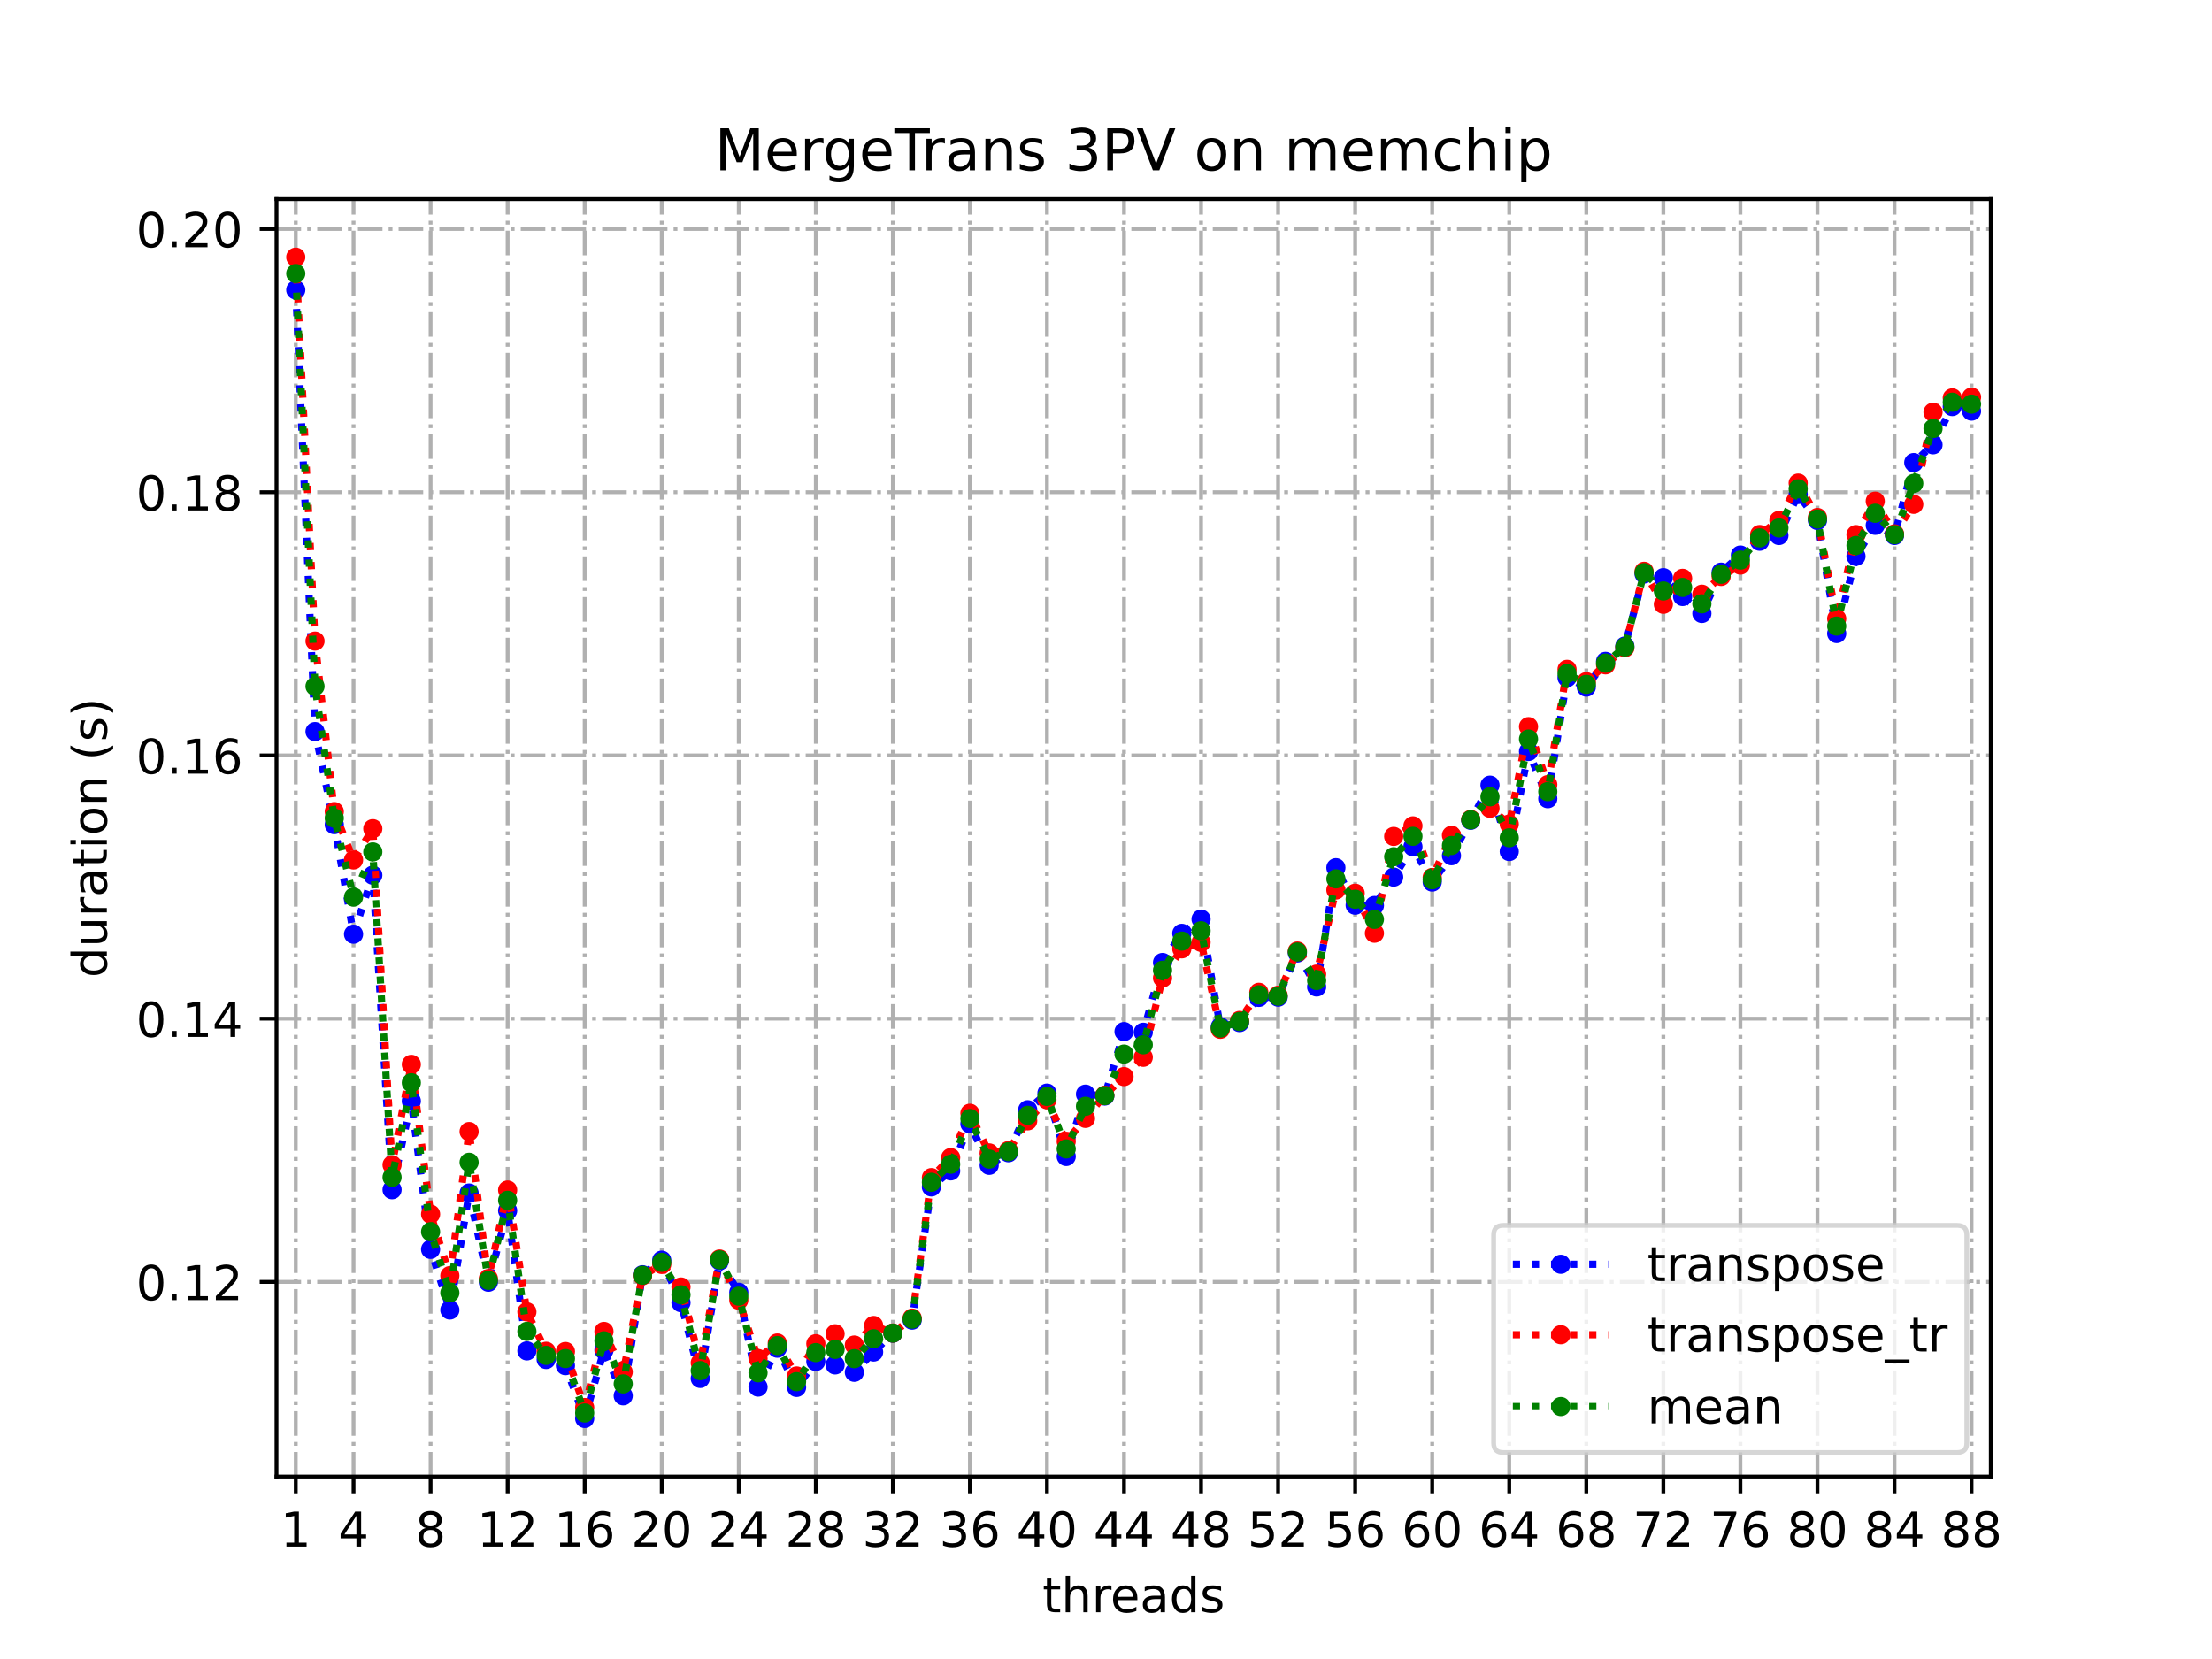 <?xml version="1.0" encoding="utf-8" standalone="no"?>
<!DOCTYPE svg PUBLIC "-//W3C//DTD SVG 1.1//EN"
  "http://www.w3.org/Graphics/SVG/1.1/DTD/svg11.dtd">
<!-- Created with matplotlib (https://matplotlib.org/) -->
<svg height="345.6pt" version="1.1" viewBox="0 0 460.8 345.6" width="460.8pt" xmlns="http://www.w3.org/2000/svg" xmlns:xlink="http://www.w3.org/1999/xlink">
 <defs>
  <style type="text/css">
*{stroke-linecap:butt;stroke-linejoin:round;}
  </style>
 </defs>
 <g id="figure_1">
  <g id="patch_1">
   <path d="M 0 345.6 
L 460.8 345.6 
L 460.8 0 
L 0 0 
z
" style="fill:#ffffff;"/>
  </g>
  <g id="axes_1">
   <g id="patch_2">
    <path d="M 57.6 307.584 
L 414.72 307.584 
L 414.72 41.472 
L 57.6 41.472 
z
" style="fill:#ffffff;"/>
   </g>
   <g id="matplotlib.axis_1">
    <g id="xtick_1">
     <g id="line2d_1">
      <path clip-path="url(#p810259a11b)" d="M 61.613 307.584 
L 61.613 41.472 
" style="fill:none;stroke:#b0b0b0;stroke-dasharray:5.12,1.28,0.8,1.28;stroke-dashoffset:0;stroke-width:0.8;"/>
     </g>
     <g id="line2d_2">
      <defs>
       <path d="M 0 0 
L 0 3.5 
" id="mc486fcbfd5" style="stroke:#000000;stroke-width:0.8;"/>
      </defs>
      <g>
       <use style="stroke:#000000;stroke-width:0.8;" x="61.613" xlink:href="#mc486fcbfd5" y="307.584"/>
      </g>
     </g>
     <g id="text_1">
      <!-- 1 -->
      <defs>
       <path d="M 12.406 8.297 
L 28.516 8.297 
L 28.516 63.922 
L 10.984 60.406 
L 10.984 69.391 
L 28.422 72.906 
L 38.281 72.906 
L 38.281 8.297 
L 54.391 8.297 
L 54.391 0 
L 12.406 0 
z
" id="DejaVuSans-49"/>
      </defs>
      <g transform="translate(58.431 322.182)scale(0.1 -0.1)">
       <use xlink:href="#DejaVuSans-49"/>
      </g>
     </g>
    </g>
    <g id="xtick_2">
     <g id="line2d_3">
      <path clip-path="url(#p810259a11b)" d="M 73.65 307.584 
L 73.65 41.472 
" style="fill:none;stroke:#b0b0b0;stroke-dasharray:5.12,1.28,0.8,1.28;stroke-dashoffset:0;stroke-width:0.8;"/>
     </g>
     <g id="line2d_4">
      <g>
       <use style="stroke:#000000;stroke-width:0.8;" x="73.65" xlink:href="#mc486fcbfd5" y="307.584"/>
      </g>
     </g>
     <g id="text_2">
      <!-- 4 -->
      <defs>
       <path d="M 37.797 64.312 
L 12.891 25.391 
L 37.797 25.391 
z
M 35.203 72.906 
L 47.609 72.906 
L 47.609 25.391 
L 58.016 25.391 
L 58.016 17.188 
L 47.609 17.188 
L 47.609 0 
L 37.797 0 
L 37.797 17.188 
L 4.891 17.188 
L 4.891 26.703 
z
" id="DejaVuSans-52"/>
      </defs>
      <g transform="translate(70.469 322.182)scale(0.1 -0.1)">
       <use xlink:href="#DejaVuSans-52"/>
      </g>
     </g>
    </g>
    <g id="xtick_3">
     <g id="line2d_5">
      <path clip-path="url(#p810259a11b)" d="M 89.701 307.584 
L 89.701 41.472 
" style="fill:none;stroke:#b0b0b0;stroke-dasharray:5.12,1.28,0.8,1.28;stroke-dashoffset:0;stroke-width:0.8;"/>
     </g>
     <g id="line2d_6">
      <g>
       <use style="stroke:#000000;stroke-width:0.8;" x="89.701" xlink:href="#mc486fcbfd5" y="307.584"/>
      </g>
     </g>
     <g id="text_3">
      <!-- 8 -->
      <defs>
       <path d="M 31.781 34.625 
Q 24.75 34.625 20.719 30.859 
Q 16.703 27.094 16.703 20.516 
Q 16.703 13.922 20.719 10.156 
Q 24.75 6.391 31.781 6.391 
Q 38.812 6.391 42.859 10.172 
Q 46.922 13.969 46.922 20.516 
Q 46.922 27.094 42.891 30.859 
Q 38.875 34.625 31.781 34.625 
z
M 21.922 38.812 
Q 15.578 40.375 12.031 44.719 
Q 8.5 49.078 8.5 55.328 
Q 8.5 64.062 14.719 69.141 
Q 20.953 74.219 31.781 74.219 
Q 42.672 74.219 48.875 69.141 
Q 55.078 64.062 55.078 55.328 
Q 55.078 49.078 51.531 44.719 
Q 48 40.375 41.703 38.812 
Q 48.828 37.156 52.797 32.312 
Q 56.781 27.484 56.781 20.516 
Q 56.781 9.906 50.312 4.234 
Q 43.844 -1.422 31.781 -1.422 
Q 19.734 -1.422 13.25 4.234 
Q 6.781 9.906 6.781 20.516 
Q 6.781 27.484 10.781 32.312 
Q 14.797 37.156 21.922 38.812 
z
M 18.312 54.391 
Q 18.312 48.734 21.844 45.562 
Q 25.391 42.391 31.781 42.391 
Q 38.141 42.391 41.719 45.562 
Q 45.312 48.734 45.312 54.391 
Q 45.312 60.062 41.719 63.234 
Q 38.141 66.406 31.781 66.406 
Q 25.391 66.406 21.844 63.234 
Q 18.312 60.062 18.312 54.391 
z
" id="DejaVuSans-56"/>
      </defs>
      <g transform="translate(86.519 322.182)scale(0.1 -0.1)">
       <use xlink:href="#DejaVuSans-56"/>
      </g>
     </g>
    </g>
    <g id="xtick_4">
     <g id="line2d_7">
      <path clip-path="url(#p810259a11b)" d="M 105.751 307.584 
L 105.751 41.472 
" style="fill:none;stroke:#b0b0b0;stroke-dasharray:5.12,1.28,0.8,1.28;stroke-dashoffset:0;stroke-width:0.8;"/>
     </g>
     <g id="line2d_8">
      <g>
       <use style="stroke:#000000;stroke-width:0.8;" x="105.751" xlink:href="#mc486fcbfd5" y="307.584"/>
      </g>
     </g>
     <g id="text_4">
      <!-- 12 -->
      <defs>
       <path d="M 19.188 8.297 
L 53.609 8.297 
L 53.609 0 
L 7.328 0 
L 7.328 8.297 
Q 12.938 14.109 22.625 23.891 
Q 32.328 33.688 34.812 36.531 
Q 39.547 41.844 41.422 45.531 
Q 43.312 49.219 43.312 52.781 
Q 43.312 58.594 39.234 62.25 
Q 35.156 65.922 28.609 65.922 
Q 23.969 65.922 18.812 64.312 
Q 13.672 62.703 7.812 59.422 
L 7.812 69.391 
Q 13.766 71.781 18.938 73 
Q 24.125 74.219 28.422 74.219 
Q 39.75 74.219 46.484 68.547 
Q 53.219 62.891 53.219 53.422 
Q 53.219 48.922 51.531 44.891 
Q 49.859 40.875 45.406 35.406 
Q 44.188 33.984 37.641 27.219 
Q 31.109 20.453 19.188 8.297 
z
" id="DejaVuSans-50"/>
      </defs>
      <g transform="translate(99.389 322.182)scale(0.1 -0.1)">
       <use xlink:href="#DejaVuSans-49"/>
       <use x="63.623" xlink:href="#DejaVuSans-50"/>
      </g>
     </g>
    </g>
    <g id="xtick_5">
     <g id="line2d_9">
      <path clip-path="url(#p810259a11b)" d="M 121.801 307.584 
L 121.801 41.472 
" style="fill:none;stroke:#b0b0b0;stroke-dasharray:5.12,1.28,0.8,1.28;stroke-dashoffset:0;stroke-width:0.8;"/>
     </g>
     <g id="line2d_10">
      <g>
       <use style="stroke:#000000;stroke-width:0.8;" x="121.801" xlink:href="#mc486fcbfd5" y="307.584"/>
      </g>
     </g>
     <g id="text_5">
      <!-- 16 -->
      <defs>
       <path d="M 33.016 40.375 
Q 26.375 40.375 22.484 35.828 
Q 18.609 31.297 18.609 23.391 
Q 18.609 15.531 22.484 10.953 
Q 26.375 6.391 33.016 6.391 
Q 39.656 6.391 43.531 10.953 
Q 47.406 15.531 47.406 23.391 
Q 47.406 31.297 43.531 35.828 
Q 39.656 40.375 33.016 40.375 
z
M 52.594 71.297 
L 52.594 62.312 
Q 48.875 64.062 45.094 64.984 
Q 41.312 65.922 37.594 65.922 
Q 27.828 65.922 22.672 59.328 
Q 17.531 52.734 16.797 39.406 
Q 19.672 43.656 24.016 45.922 
Q 28.375 48.188 33.594 48.188 
Q 44.578 48.188 50.953 41.516 
Q 57.328 34.859 57.328 23.391 
Q 57.328 12.156 50.688 5.359 
Q 44.047 -1.422 33.016 -1.422 
Q 20.359 -1.422 13.672 8.266 
Q 6.984 17.969 6.984 36.375 
Q 6.984 53.656 15.188 63.938 
Q 23.391 74.219 37.203 74.219 
Q 40.922 74.219 44.703 73.484 
Q 48.484 72.75 52.594 71.297 
z
" id="DejaVuSans-54"/>
      </defs>
      <g transform="translate(115.439 322.182)scale(0.1 -0.1)">
       <use xlink:href="#DejaVuSans-49"/>
       <use x="63.623" xlink:href="#DejaVuSans-54"/>
      </g>
     </g>
    </g>
    <g id="xtick_6">
     <g id="line2d_11">
      <path clip-path="url(#p810259a11b)" d="M 137.852 307.584 
L 137.852 41.472 
" style="fill:none;stroke:#b0b0b0;stroke-dasharray:5.12,1.28,0.8,1.28;stroke-dashoffset:0;stroke-width:0.8;"/>
     </g>
     <g id="line2d_12">
      <g>
       <use style="stroke:#000000;stroke-width:0.8;" x="137.852" xlink:href="#mc486fcbfd5" y="307.584"/>
      </g>
     </g>
     <g id="text_6">
      <!-- 20 -->
      <defs>
       <path d="M 31.781 66.406 
Q 24.172 66.406 20.328 58.906 
Q 16.5 51.422 16.5 36.375 
Q 16.5 21.391 20.328 13.891 
Q 24.172 6.391 31.781 6.391 
Q 39.453 6.391 43.281 13.891 
Q 47.125 21.391 47.125 36.375 
Q 47.125 51.422 43.281 58.906 
Q 39.453 66.406 31.781 66.406 
z
M 31.781 74.219 
Q 44.047 74.219 50.516 64.516 
Q 56.984 54.828 56.984 36.375 
Q 56.984 17.969 50.516 8.266 
Q 44.047 -1.422 31.781 -1.422 
Q 19.531 -1.422 13.062 8.266 
Q 6.594 17.969 6.594 36.375 
Q 6.594 54.828 13.062 64.516 
Q 19.531 74.219 31.781 74.219 
z
" id="DejaVuSans-48"/>
      </defs>
      <g transform="translate(131.489 322.182)scale(0.1 -0.1)">
       <use xlink:href="#DejaVuSans-50"/>
       <use x="63.623" xlink:href="#DejaVuSans-48"/>
      </g>
     </g>
    </g>
    <g id="xtick_7">
     <g id="line2d_13">
      <path clip-path="url(#p810259a11b)" d="M 153.902 307.584 
L 153.902 41.472 
" style="fill:none;stroke:#b0b0b0;stroke-dasharray:5.12,1.28,0.8,1.28;stroke-dashoffset:0;stroke-width:0.8;"/>
     </g>
     <g id="line2d_14">
      <g>
       <use style="stroke:#000000;stroke-width:0.8;" x="153.902" xlink:href="#mc486fcbfd5" y="307.584"/>
      </g>
     </g>
     <g id="text_7">
      <!-- 24 -->
      <g transform="translate(147.54 322.182)scale(0.1 -0.1)">
       <use xlink:href="#DejaVuSans-50"/>
       <use x="63.623" xlink:href="#DejaVuSans-52"/>
      </g>
     </g>
    </g>
    <g id="xtick_8">
     <g id="line2d_15">
      <path clip-path="url(#p810259a11b)" d="M 169.952 307.584 
L 169.952 41.472 
" style="fill:none;stroke:#b0b0b0;stroke-dasharray:5.12,1.28,0.8,1.28;stroke-dashoffset:0;stroke-width:0.8;"/>
     </g>
     <g id="line2d_16">
      <g>
       <use style="stroke:#000000;stroke-width:0.8;" x="169.952" xlink:href="#mc486fcbfd5" y="307.584"/>
      </g>
     </g>
     <g id="text_8">
      <!-- 28 -->
      <g transform="translate(163.59 322.182)scale(0.1 -0.1)">
       <use xlink:href="#DejaVuSans-50"/>
       <use x="63.623" xlink:href="#DejaVuSans-56"/>
      </g>
     </g>
    </g>
    <g id="xtick_9">
     <g id="line2d_17">
      <path clip-path="url(#p810259a11b)" d="M 186.003 307.584 
L 186.003 41.472 
" style="fill:none;stroke:#b0b0b0;stroke-dasharray:5.12,1.28,0.8,1.28;stroke-dashoffset:0;stroke-width:0.8;"/>
     </g>
     <g id="line2d_18">
      <g>
       <use style="stroke:#000000;stroke-width:0.8;" x="186.003" xlink:href="#mc486fcbfd5" y="307.584"/>
      </g>
     </g>
     <g id="text_9">
      <!-- 32 -->
      <defs>
       <path d="M 40.578 39.312 
Q 47.656 37.797 51.625 33 
Q 55.609 28.219 55.609 21.188 
Q 55.609 10.406 48.188 4.484 
Q 40.766 -1.422 27.094 -1.422 
Q 22.516 -1.422 17.656 -0.516 
Q 12.797 0.391 7.625 2.203 
L 7.625 11.719 
Q 11.719 9.328 16.594 8.109 
Q 21.484 6.891 26.812 6.891 
Q 36.078 6.891 40.938 10.547 
Q 45.797 14.203 45.797 21.188 
Q 45.797 27.641 41.281 31.266 
Q 36.766 34.906 28.719 34.906 
L 20.219 34.906 
L 20.219 43.016 
L 29.109 43.016 
Q 36.375 43.016 40.234 45.922 
Q 44.094 48.828 44.094 54.297 
Q 44.094 59.906 40.109 62.906 
Q 36.141 65.922 28.719 65.922 
Q 24.656 65.922 20.016 65.031 
Q 15.375 64.156 9.812 62.312 
L 9.812 71.094 
Q 15.438 72.656 20.344 73.438 
Q 25.25 74.219 29.594 74.219 
Q 40.828 74.219 47.359 69.109 
Q 53.906 64.016 53.906 55.328 
Q 53.906 49.266 50.438 45.094 
Q 46.969 40.922 40.578 39.312 
z
" id="DejaVuSans-51"/>
      </defs>
      <g transform="translate(179.64 322.182)scale(0.1 -0.1)">
       <use xlink:href="#DejaVuSans-51"/>
       <use x="63.623" xlink:href="#DejaVuSans-50"/>
      </g>
     </g>
    </g>
    <g id="xtick_10">
     <g id="line2d_19">
      <path clip-path="url(#p810259a11b)" d="M 202.053 307.584 
L 202.053 41.472 
" style="fill:none;stroke:#b0b0b0;stroke-dasharray:5.12,1.28,0.8,1.28;stroke-dashoffset:0;stroke-width:0.8;"/>
     </g>
     <g id="line2d_20">
      <g>
       <use style="stroke:#000000;stroke-width:0.8;" x="202.053" xlink:href="#mc486fcbfd5" y="307.584"/>
      </g>
     </g>
     <g id="text_10">
      <!-- 36 -->
      <g transform="translate(195.691 322.182)scale(0.1 -0.1)">
       <use xlink:href="#DejaVuSans-51"/>
       <use x="63.623" xlink:href="#DejaVuSans-54"/>
      </g>
     </g>
    </g>
    <g id="xtick_11">
     <g id="line2d_21">
      <path clip-path="url(#p810259a11b)" d="M 218.103 307.584 
L 218.103 41.472 
" style="fill:none;stroke:#b0b0b0;stroke-dasharray:5.12,1.28,0.8,1.28;stroke-dashoffset:0;stroke-width:0.8;"/>
     </g>
     <g id="line2d_22">
      <g>
       <use style="stroke:#000000;stroke-width:0.8;" x="218.103" xlink:href="#mc486fcbfd5" y="307.584"/>
      </g>
     </g>
     <g id="text_11">
      <!-- 40 -->
      <g transform="translate(211.741 322.182)scale(0.1 -0.1)">
       <use xlink:href="#DejaVuSans-52"/>
       <use x="63.623" xlink:href="#DejaVuSans-48"/>
      </g>
     </g>
    </g>
    <g id="xtick_12">
     <g id="line2d_23">
      <path clip-path="url(#p810259a11b)" d="M 234.154 307.584 
L 234.154 41.472 
" style="fill:none;stroke:#b0b0b0;stroke-dasharray:5.12,1.28,0.8,1.28;stroke-dashoffset:0;stroke-width:0.8;"/>
     </g>
     <g id="line2d_24">
      <g>
       <use style="stroke:#000000;stroke-width:0.8;" x="234.154" xlink:href="#mc486fcbfd5" y="307.584"/>
      </g>
     </g>
     <g id="text_12">
      <!-- 44 -->
      <g transform="translate(227.791 322.182)scale(0.1 -0.1)">
       <use xlink:href="#DejaVuSans-52"/>
       <use x="63.623" xlink:href="#DejaVuSans-52"/>
      </g>
     </g>
    </g>
    <g id="xtick_13">
     <g id="line2d_25">
      <path clip-path="url(#p810259a11b)" d="M 250.204 307.584 
L 250.204 41.472 
" style="fill:none;stroke:#b0b0b0;stroke-dasharray:5.12,1.28,0.8,1.28;stroke-dashoffset:0;stroke-width:0.8;"/>
     </g>
     <g id="line2d_26">
      <g>
       <use style="stroke:#000000;stroke-width:0.8;" x="250.204" xlink:href="#mc486fcbfd5" y="307.584"/>
      </g>
     </g>
     <g id="text_13">
      <!-- 48 -->
      <g transform="translate(243.842 322.182)scale(0.1 -0.1)">
       <use xlink:href="#DejaVuSans-52"/>
       <use x="63.623" xlink:href="#DejaVuSans-56"/>
      </g>
     </g>
    </g>
    <g id="xtick_14">
     <g id="line2d_27">
      <path clip-path="url(#p810259a11b)" d="M 266.254 307.584 
L 266.254 41.472 
" style="fill:none;stroke:#b0b0b0;stroke-dasharray:5.12,1.28,0.8,1.28;stroke-dashoffset:0;stroke-width:0.8;"/>
     </g>
     <g id="line2d_28">
      <g>
       <use style="stroke:#000000;stroke-width:0.8;" x="266.254" xlink:href="#mc486fcbfd5" y="307.584"/>
      </g>
     </g>
     <g id="text_14">
      <!-- 52 -->
      <defs>
       <path d="M 10.797 72.906 
L 49.516 72.906 
L 49.516 64.594 
L 19.828 64.594 
L 19.828 46.734 
Q 21.969 47.469 24.109 47.828 
Q 26.266 48.188 28.422 48.188 
Q 40.625 48.188 47.75 41.5 
Q 54.891 34.812 54.891 23.391 
Q 54.891 11.625 47.562 5.094 
Q 40.234 -1.422 26.906 -1.422 
Q 22.312 -1.422 17.547 -0.641 
Q 12.797 0.141 7.719 1.703 
L 7.719 11.625 
Q 12.109 9.234 16.797 8.062 
Q 21.484 6.891 26.703 6.891 
Q 35.156 6.891 40.078 11.328 
Q 45.016 15.766 45.016 23.391 
Q 45.016 31 40.078 35.438 
Q 35.156 39.891 26.703 39.891 
Q 22.75 39.891 18.812 39.016 
Q 14.891 38.141 10.797 36.281 
z
" id="DejaVuSans-53"/>
      </defs>
      <g transform="translate(259.892 322.182)scale(0.1 -0.1)">
       <use xlink:href="#DejaVuSans-53"/>
       <use x="63.623" xlink:href="#DejaVuSans-50"/>
      </g>
     </g>
    </g>
    <g id="xtick_15">
     <g id="line2d_29">
      <path clip-path="url(#p810259a11b)" d="M 282.305 307.584 
L 282.305 41.472 
" style="fill:none;stroke:#b0b0b0;stroke-dasharray:5.12,1.28,0.8,1.28;stroke-dashoffset:0;stroke-width:0.8;"/>
     </g>
     <g id="line2d_30">
      <g>
       <use style="stroke:#000000;stroke-width:0.8;" x="282.305" xlink:href="#mc486fcbfd5" y="307.584"/>
      </g>
     </g>
     <g id="text_15">
      <!-- 56 -->
      <g transform="translate(275.942 322.182)scale(0.1 -0.1)">
       <use xlink:href="#DejaVuSans-53"/>
       <use x="63.623" xlink:href="#DejaVuSans-54"/>
      </g>
     </g>
    </g>
    <g id="xtick_16">
     <g id="line2d_31">
      <path clip-path="url(#p810259a11b)" d="M 298.355 307.584 
L 298.355 41.472 
" style="fill:none;stroke:#b0b0b0;stroke-dasharray:5.12,1.28,0.8,1.28;stroke-dashoffset:0;stroke-width:0.8;"/>
     </g>
     <g id="line2d_32">
      <g>
       <use style="stroke:#000000;stroke-width:0.8;" x="298.355" xlink:href="#mc486fcbfd5" y="307.584"/>
      </g>
     </g>
     <g id="text_16">
      <!-- 60 -->
      <g transform="translate(291.993 322.182)scale(0.1 -0.1)">
       <use xlink:href="#DejaVuSans-54"/>
       <use x="63.623" xlink:href="#DejaVuSans-48"/>
      </g>
     </g>
    </g>
    <g id="xtick_17">
     <g id="line2d_33">
      <path clip-path="url(#p810259a11b)" d="M 314.405 307.584 
L 314.405 41.472 
" style="fill:none;stroke:#b0b0b0;stroke-dasharray:5.12,1.28,0.8,1.28;stroke-dashoffset:0;stroke-width:0.8;"/>
     </g>
     <g id="line2d_34">
      <g>
       <use style="stroke:#000000;stroke-width:0.8;" x="314.405" xlink:href="#mc486fcbfd5" y="307.584"/>
      </g>
     </g>
     <g id="text_17">
      <!-- 64 -->
      <g transform="translate(308.043 322.182)scale(0.1 -0.1)">
       <use xlink:href="#DejaVuSans-54"/>
       <use x="63.623" xlink:href="#DejaVuSans-52"/>
      </g>
     </g>
    </g>
    <g id="xtick_18">
     <g id="line2d_35">
      <path clip-path="url(#p810259a11b)" d="M 330.456 307.584 
L 330.456 41.472 
" style="fill:none;stroke:#b0b0b0;stroke-dasharray:5.12,1.28,0.8,1.28;stroke-dashoffset:0;stroke-width:0.8;"/>
     </g>
     <g id="line2d_36">
      <g>
       <use style="stroke:#000000;stroke-width:0.8;" x="330.456" xlink:href="#mc486fcbfd5" y="307.584"/>
      </g>
     </g>
     <g id="text_18">
      <!-- 68 -->
      <g transform="translate(324.093 322.182)scale(0.1 -0.1)">
       <use xlink:href="#DejaVuSans-54"/>
       <use x="63.623" xlink:href="#DejaVuSans-56"/>
      </g>
     </g>
    </g>
    <g id="xtick_19">
     <g id="line2d_37">
      <path clip-path="url(#p810259a11b)" d="M 346.506 307.584 
L 346.506 41.472 
" style="fill:none;stroke:#b0b0b0;stroke-dasharray:5.12,1.28,0.8,1.28;stroke-dashoffset:0;stroke-width:0.8;"/>
     </g>
     <g id="line2d_38">
      <g>
       <use style="stroke:#000000;stroke-width:0.8;" x="346.506" xlink:href="#mc486fcbfd5" y="307.584"/>
      </g>
     </g>
     <g id="text_19">
      <!-- 72 -->
      <defs>
       <path d="M 8.203 72.906 
L 55.078 72.906 
L 55.078 68.703 
L 28.609 0 
L 18.312 0 
L 43.219 64.594 
L 8.203 64.594 
z
" id="DejaVuSans-55"/>
      </defs>
      <g transform="translate(340.144 322.182)scale(0.1 -0.1)">
       <use xlink:href="#DejaVuSans-55"/>
       <use x="63.623" xlink:href="#DejaVuSans-50"/>
      </g>
     </g>
    </g>
    <g id="xtick_20">
     <g id="line2d_39">
      <path clip-path="url(#p810259a11b)" d="M 362.556 307.584 
L 362.556 41.472 
" style="fill:none;stroke:#b0b0b0;stroke-dasharray:5.12,1.28,0.8,1.28;stroke-dashoffset:0;stroke-width:0.8;"/>
     </g>
     <g id="line2d_40">
      <g>
       <use style="stroke:#000000;stroke-width:0.8;" x="362.556" xlink:href="#mc486fcbfd5" y="307.584"/>
      </g>
     </g>
     <g id="text_20">
      <!-- 76 -->
      <g transform="translate(356.194 322.182)scale(0.1 -0.1)">
       <use xlink:href="#DejaVuSans-55"/>
       <use x="63.623" xlink:href="#DejaVuSans-54"/>
      </g>
     </g>
    </g>
    <g id="xtick_21">
     <g id="line2d_41">
      <path clip-path="url(#p810259a11b)" d="M 378.607 307.584 
L 378.607 41.472 
" style="fill:none;stroke:#b0b0b0;stroke-dasharray:5.12,1.28,0.8,1.28;stroke-dashoffset:0;stroke-width:0.8;"/>
     </g>
     <g id="line2d_42">
      <g>
       <use style="stroke:#000000;stroke-width:0.8;" x="378.607" xlink:href="#mc486fcbfd5" y="307.584"/>
      </g>
     </g>
     <g id="text_21">
      <!-- 80 -->
      <g transform="translate(372.244 322.182)scale(0.1 -0.1)">
       <use xlink:href="#DejaVuSans-56"/>
       <use x="63.623" xlink:href="#DejaVuSans-48"/>
      </g>
     </g>
    </g>
    <g id="xtick_22">
     <g id="line2d_43">
      <path clip-path="url(#p810259a11b)" d="M 394.657 307.584 
L 394.657 41.472 
" style="fill:none;stroke:#b0b0b0;stroke-dasharray:5.12,1.28,0.8,1.28;stroke-dashoffset:0;stroke-width:0.8;"/>
     </g>
     <g id="line2d_44">
      <g>
       <use style="stroke:#000000;stroke-width:0.8;" x="394.657" xlink:href="#mc486fcbfd5" y="307.584"/>
      </g>
     </g>
     <g id="text_22">
      <!-- 84 -->
      <g transform="translate(388.295 322.182)scale(0.1 -0.1)">
       <use xlink:href="#DejaVuSans-56"/>
       <use x="63.623" xlink:href="#DejaVuSans-52"/>
      </g>
     </g>
    </g>
    <g id="xtick_23">
     <g id="line2d_45">
      <path clip-path="url(#p810259a11b)" d="M 410.707 307.584 
L 410.707 41.472 
" style="fill:none;stroke:#b0b0b0;stroke-dasharray:5.12,1.28,0.8,1.28;stroke-dashoffset:0;stroke-width:0.8;"/>
     </g>
     <g id="line2d_46">
      <g>
       <use style="stroke:#000000;stroke-width:0.8;" x="410.707" xlink:href="#mc486fcbfd5" y="307.584"/>
      </g>
     </g>
     <g id="text_23">
      <!-- 88 -->
      <g transform="translate(404.345 322.182)scale(0.1 -0.1)">
       <use xlink:href="#DejaVuSans-56"/>
       <use x="63.623" xlink:href="#DejaVuSans-56"/>
      </g>
     </g>
    </g>
    <g id="text_24">
     <!-- threads -->
     <defs>
      <path d="M 18.312 70.219 
L 18.312 54.688 
L 36.812 54.688 
L 36.812 47.703 
L 18.312 47.703 
L 18.312 18.016 
Q 18.312 11.328 20.141 9.422 
Q 21.969 7.516 27.594 7.516 
L 36.812 7.516 
L 36.812 0 
L 27.594 0 
Q 17.188 0 13.234 3.875 
Q 9.281 7.766 9.281 18.016 
L 9.281 47.703 
L 2.688 47.703 
L 2.688 54.688 
L 9.281 54.688 
L 9.281 70.219 
z
" id="DejaVuSans-116"/>
      <path d="M 54.891 33.016 
L 54.891 0 
L 45.906 0 
L 45.906 32.719 
Q 45.906 40.484 42.875 44.328 
Q 39.844 48.188 33.797 48.188 
Q 26.516 48.188 22.312 43.547 
Q 18.109 38.922 18.109 30.906 
L 18.109 0 
L 9.078 0 
L 9.078 75.984 
L 18.109 75.984 
L 18.109 46.188 
Q 21.344 51.125 25.703 53.562 
Q 30.078 56 35.797 56 
Q 45.219 56 50.047 50.172 
Q 54.891 44.344 54.891 33.016 
z
" id="DejaVuSans-104"/>
      <path d="M 41.109 46.297 
Q 39.594 47.172 37.812 47.578 
Q 36.031 48 33.891 48 
Q 26.266 48 22.188 43.047 
Q 18.109 38.094 18.109 28.812 
L 18.109 0 
L 9.078 0 
L 9.078 54.688 
L 18.109 54.688 
L 18.109 46.188 
Q 20.953 51.172 25.484 53.578 
Q 30.031 56 36.531 56 
Q 37.453 56 38.578 55.875 
Q 39.703 55.766 41.062 55.516 
z
" id="DejaVuSans-114"/>
      <path d="M 56.203 29.594 
L 56.203 25.203 
L 14.891 25.203 
Q 15.484 15.922 20.484 11.062 
Q 25.484 6.203 34.422 6.203 
Q 39.594 6.203 44.453 7.469 
Q 49.312 8.734 54.109 11.281 
L 54.109 2.781 
Q 49.266 0.734 44.188 -0.344 
Q 39.109 -1.422 33.891 -1.422 
Q 20.797 -1.422 13.156 6.188 
Q 5.516 13.812 5.516 26.812 
Q 5.516 40.234 12.766 48.109 
Q 20.016 56 32.328 56 
Q 43.359 56 49.781 48.891 
Q 56.203 41.797 56.203 29.594 
z
M 47.219 32.234 
Q 47.125 39.594 43.094 43.984 
Q 39.062 48.391 32.422 48.391 
Q 24.906 48.391 20.391 44.141 
Q 15.875 39.891 15.188 32.172 
z
" id="DejaVuSans-101"/>
      <path d="M 34.281 27.484 
Q 23.391 27.484 19.188 25 
Q 14.984 22.516 14.984 16.5 
Q 14.984 11.719 18.141 8.906 
Q 21.297 6.109 26.703 6.109 
Q 34.188 6.109 38.703 11.406 
Q 43.219 16.703 43.219 25.484 
L 43.219 27.484 
z
M 52.203 31.203 
L 52.203 0 
L 43.219 0 
L 43.219 8.297 
Q 40.141 3.328 35.547 0.953 
Q 30.953 -1.422 24.312 -1.422 
Q 15.922 -1.422 10.953 3.297 
Q 6 8.016 6 15.922 
Q 6 25.141 12.172 29.828 
Q 18.359 34.516 30.609 34.516 
L 43.219 34.516 
L 43.219 35.406 
Q 43.219 41.609 39.141 45 
Q 35.062 48.391 27.688 48.391 
Q 23 48.391 18.547 47.266 
Q 14.109 46.141 10.016 43.891 
L 10.016 52.203 
Q 14.938 54.109 19.578 55.047 
Q 24.219 56 28.609 56 
Q 40.484 56 46.344 49.844 
Q 52.203 43.703 52.203 31.203 
z
" id="DejaVuSans-97"/>
      <path d="M 45.406 46.391 
L 45.406 75.984 
L 54.391 75.984 
L 54.391 0 
L 45.406 0 
L 45.406 8.203 
Q 42.578 3.328 38.25 0.953 
Q 33.938 -1.422 27.875 -1.422 
Q 17.969 -1.422 11.734 6.484 
Q 5.516 14.406 5.516 27.297 
Q 5.516 40.188 11.734 48.094 
Q 17.969 56 27.875 56 
Q 33.938 56 38.25 53.625 
Q 42.578 51.266 45.406 46.391 
z
M 14.797 27.297 
Q 14.797 17.391 18.875 11.75 
Q 22.953 6.109 30.078 6.109 
Q 37.203 6.109 41.297 11.75 
Q 45.406 17.391 45.406 27.297 
Q 45.406 37.203 41.297 42.844 
Q 37.203 48.484 30.078 48.484 
Q 22.953 48.484 18.875 42.844 
Q 14.797 37.203 14.797 27.297 
z
" id="DejaVuSans-100"/>
      <path d="M 44.281 53.078 
L 44.281 44.578 
Q 40.484 46.531 36.375 47.5 
Q 32.281 48.484 27.875 48.484 
Q 21.188 48.484 17.844 46.438 
Q 14.5 44.391 14.5 40.281 
Q 14.5 37.156 16.891 35.375 
Q 19.281 33.594 26.516 31.984 
L 29.594 31.297 
Q 39.156 29.25 43.188 25.516 
Q 47.219 21.781 47.219 15.094 
Q 47.219 7.469 41.188 3.016 
Q 35.156 -1.422 24.609 -1.422 
Q 20.219 -1.422 15.453 -0.562 
Q 10.688 0.297 5.422 2 
L 5.422 11.281 
Q 10.406 8.688 15.234 7.391 
Q 20.062 6.109 24.812 6.109 
Q 31.156 6.109 34.562 8.281 
Q 37.984 10.453 37.984 14.406 
Q 37.984 18.062 35.516 20.016 
Q 33.062 21.969 24.703 23.781 
L 21.578 24.516 
Q 13.234 26.266 9.516 29.906 
Q 5.812 33.547 5.812 39.891 
Q 5.812 47.609 11.281 51.797 
Q 16.75 56 26.812 56 
Q 31.781 56 36.172 55.266 
Q 40.578 54.547 44.281 53.078 
z
" id="DejaVuSans-115"/>
     </defs>
     <g transform="translate(217.169 335.861)scale(0.1 -0.1)">
      <use xlink:href="#DejaVuSans-116"/>
      <use x="39.209" xlink:href="#DejaVuSans-104"/>
      <use x="102.588" xlink:href="#DejaVuSans-114"/>
      <use x="141.451" xlink:href="#DejaVuSans-101"/>
      <use x="202.975" xlink:href="#DejaVuSans-97"/>
      <use x="264.254" xlink:href="#DejaVuSans-100"/>
      <use x="327.73" xlink:href="#DejaVuSans-115"/>
     </g>
    </g>
   </g>
   <g id="matplotlib.axis_2">
    <g id="ytick_1">
     <g id="line2d_47">
      <path clip-path="url(#p810259a11b)" d="M 57.6 267.042 
L 414.72 267.042 
" style="fill:none;stroke:#b0b0b0;stroke-dasharray:5.12,1.28,0.8,1.28;stroke-dashoffset:0;stroke-width:0.8;"/>
     </g>
     <g id="line2d_48">
      <defs>
       <path d="M 0 0 
L -3.5 0 
" id="m9f9ac2d9bb" style="stroke:#000000;stroke-width:0.8;"/>
      </defs>
      <g>
       <use style="stroke:#000000;stroke-width:0.8;" x="57.6" xlink:href="#m9f9ac2d9bb" y="267.042"/>
      </g>
     </g>
     <g id="text_25">
      <!-- 0.12 -->
      <defs>
       <path d="M 10.688 12.406 
L 21 12.406 
L 21 0 
L 10.688 0 
z
" id="DejaVuSans-46"/>
      </defs>
      <g transform="translate(28.334 270.841)scale(0.1 -0.1)">
       <use xlink:href="#DejaVuSans-48"/>
       <use x="63.623" xlink:href="#DejaVuSans-46"/>
       <use x="95.41" xlink:href="#DejaVuSans-49"/>
       <use x="159.033" xlink:href="#DejaVuSans-50"/>
      </g>
     </g>
    </g>
    <g id="ytick_2">
     <g id="line2d_49">
      <path clip-path="url(#p810259a11b)" d="M 57.6 212.206 
L 414.72 212.206 
" style="fill:none;stroke:#b0b0b0;stroke-dasharray:5.12,1.28,0.8,1.28;stroke-dashoffset:0;stroke-width:0.8;"/>
     </g>
     <g id="line2d_50">
      <g>
       <use style="stroke:#000000;stroke-width:0.8;" x="57.6" xlink:href="#m9f9ac2d9bb" y="212.206"/>
      </g>
     </g>
     <g id="text_26">
      <!-- 0.14 -->
      <g transform="translate(28.334 216.006)scale(0.1 -0.1)">
       <use xlink:href="#DejaVuSans-48"/>
       <use x="63.623" xlink:href="#DejaVuSans-46"/>
       <use x="95.41" xlink:href="#DejaVuSans-49"/>
       <use x="159.033" xlink:href="#DejaVuSans-52"/>
      </g>
     </g>
    </g>
    <g id="ytick_3">
     <g id="line2d_51">
      <path clip-path="url(#p810259a11b)" d="M 57.6 157.371 
L 414.72 157.371 
" style="fill:none;stroke:#b0b0b0;stroke-dasharray:5.12,1.28,0.8,1.28;stroke-dashoffset:0;stroke-width:0.8;"/>
     </g>
     <g id="line2d_52">
      <g>
       <use style="stroke:#000000;stroke-width:0.8;" x="57.6" xlink:href="#m9f9ac2d9bb" y="157.371"/>
      </g>
     </g>
     <g id="text_27">
      <!-- 0.16 -->
      <g transform="translate(28.334 161.17)scale(0.1 -0.1)">
       <use xlink:href="#DejaVuSans-48"/>
       <use x="63.623" xlink:href="#DejaVuSans-46"/>
       <use x="95.41" xlink:href="#DejaVuSans-49"/>
       <use x="159.033" xlink:href="#DejaVuSans-54"/>
      </g>
     </g>
    </g>
    <g id="ytick_4">
     <g id="line2d_53">
      <path clip-path="url(#p810259a11b)" d="M 57.6 102.535 
L 414.72 102.535 
" style="fill:none;stroke:#b0b0b0;stroke-dasharray:5.12,1.28,0.8,1.28;stroke-dashoffset:0;stroke-width:0.8;"/>
     </g>
     <g id="line2d_54">
      <g>
       <use style="stroke:#000000;stroke-width:0.8;" x="57.6" xlink:href="#m9f9ac2d9bb" y="102.535"/>
      </g>
     </g>
     <g id="text_28">
      <!-- 0.18 -->
      <g transform="translate(28.334 106.334)scale(0.1 -0.1)">
       <use xlink:href="#DejaVuSans-48"/>
       <use x="63.623" xlink:href="#DejaVuSans-46"/>
       <use x="95.41" xlink:href="#DejaVuSans-49"/>
       <use x="159.033" xlink:href="#DejaVuSans-56"/>
      </g>
     </g>
    </g>
    <g id="ytick_5">
     <g id="line2d_55">
      <path clip-path="url(#p810259a11b)" d="M 57.6 47.7 
L 414.72 47.7 
" style="fill:none;stroke:#b0b0b0;stroke-dasharray:5.12,1.28,0.8,1.28;stroke-dashoffset:0;stroke-width:0.8;"/>
     </g>
     <g id="line2d_56">
      <g>
       <use style="stroke:#000000;stroke-width:0.8;" x="57.6" xlink:href="#m9f9ac2d9bb" y="47.7"/>
      </g>
     </g>
     <g id="text_29">
      <!-- 0.20 -->
      <g transform="translate(28.334 51.499)scale(0.1 -0.1)">
       <use xlink:href="#DejaVuSans-48"/>
       <use x="63.623" xlink:href="#DejaVuSans-46"/>
       <use x="95.41" xlink:href="#DejaVuSans-50"/>
       <use x="159.033" xlink:href="#DejaVuSans-48"/>
      </g>
     </g>
    </g>
    <g id="text_30">
     <!-- duration (s) -->
     <defs>
      <path d="M 8.5 21.578 
L 8.5 54.688 
L 17.484 54.688 
L 17.484 21.922 
Q 17.484 14.156 20.5 10.266 
Q 23.531 6.391 29.594 6.391 
Q 36.859 6.391 41.078 11.031 
Q 45.312 15.672 45.312 23.688 
L 45.312 54.688 
L 54.297 54.688 
L 54.297 0 
L 45.312 0 
L 45.312 8.406 
Q 42.047 3.422 37.719 1 
Q 33.406 -1.422 27.688 -1.422 
Q 18.266 -1.422 13.375 4.438 
Q 8.5 10.297 8.5 21.578 
z
M 31.109 56 
z
" id="DejaVuSans-117"/>
      <path d="M 9.422 54.688 
L 18.406 54.688 
L 18.406 0 
L 9.422 0 
z
M 9.422 75.984 
L 18.406 75.984 
L 18.406 64.594 
L 9.422 64.594 
z
" id="DejaVuSans-105"/>
      <path d="M 30.609 48.391 
Q 23.391 48.391 19.188 42.75 
Q 14.984 37.109 14.984 27.297 
Q 14.984 17.484 19.156 11.844 
Q 23.344 6.203 30.609 6.203 
Q 37.797 6.203 41.984 11.859 
Q 46.188 17.531 46.188 27.297 
Q 46.188 37.016 41.984 42.703 
Q 37.797 48.391 30.609 48.391 
z
M 30.609 56 
Q 42.328 56 49.016 48.375 
Q 55.719 40.766 55.719 27.297 
Q 55.719 13.875 49.016 6.219 
Q 42.328 -1.422 30.609 -1.422 
Q 18.844 -1.422 12.172 6.219 
Q 5.516 13.875 5.516 27.297 
Q 5.516 40.766 12.172 48.375 
Q 18.844 56 30.609 56 
z
" id="DejaVuSans-111"/>
      <path d="M 54.891 33.016 
L 54.891 0 
L 45.906 0 
L 45.906 32.719 
Q 45.906 40.484 42.875 44.328 
Q 39.844 48.188 33.797 48.188 
Q 26.516 48.188 22.312 43.547 
Q 18.109 38.922 18.109 30.906 
L 18.109 0 
L 9.078 0 
L 9.078 54.688 
L 18.109 54.688 
L 18.109 46.188 
Q 21.344 51.125 25.703 53.562 
Q 30.078 56 35.797 56 
Q 45.219 56 50.047 50.172 
Q 54.891 44.344 54.891 33.016 
z
" id="DejaVuSans-110"/>
      <path id="DejaVuSans-32"/>
      <path d="M 31 75.875 
Q 24.469 64.656 21.281 53.656 
Q 18.109 42.672 18.109 31.391 
Q 18.109 20.125 21.312 9.062 
Q 24.516 -2 31 -13.188 
L 23.188 -13.188 
Q 15.875 -1.703 12.234 9.375 
Q 8.594 20.453 8.594 31.391 
Q 8.594 42.281 12.203 53.312 
Q 15.828 64.359 23.188 75.875 
z
" id="DejaVuSans-40"/>
      <path d="M 8.016 75.875 
L 15.828 75.875 
Q 23.141 64.359 26.781 53.312 
Q 30.422 42.281 30.422 31.391 
Q 30.422 20.453 26.781 9.375 
Q 23.141 -1.703 15.828 -13.188 
L 8.016 -13.188 
Q 14.5 -2 17.703 9.062 
Q 20.906 20.125 20.906 31.391 
Q 20.906 42.672 17.703 53.656 
Q 14.5 64.656 8.016 75.875 
z
" id="DejaVuSans-41"/>
     </defs>
     <g transform="translate(22.255 203.663)rotate(-90)scale(0.1 -0.1)">
      <use xlink:href="#DejaVuSans-100"/>
      <use x="63.477" xlink:href="#DejaVuSans-117"/>
      <use x="126.855" xlink:href="#DejaVuSans-114"/>
      <use x="167.969" xlink:href="#DejaVuSans-97"/>
      <use x="229.248" xlink:href="#DejaVuSans-116"/>
      <use x="268.457" xlink:href="#DejaVuSans-105"/>
      <use x="296.24" xlink:href="#DejaVuSans-111"/>
      <use x="357.422" xlink:href="#DejaVuSans-110"/>
      <use x="420.801" xlink:href="#DejaVuSans-32"/>
      <use x="452.588" xlink:href="#DejaVuSans-40"/>
      <use x="491.602" xlink:href="#DejaVuSans-115"/>
      <use x="543.701" xlink:href="#DejaVuSans-41"/>
     </g>
    </g>
   </g>
   <g id="line2d_57">
    <path clip-path="url(#p810259a11b)" d="M 61.613 60.393 
L 65.625 152.404 
L 69.638 171.789 
L 73.65 194.609 
L 77.663 182.319 
L 81.676 247.843 
L 85.688 229.379 
L 89.701 260.266 
L 93.713 272.9 
L 97.726 248.532 
L 101.738 267.115 
L 105.751 252.196 
L 109.764 281.417 
L 113.776 283.207 
L 117.789 284.491 
L 121.801 295.488 
L 125.814 281.277 
L 129.827 290.768 
L 133.839 265.558 
L 137.852 262.52 
L 141.864 271.375 
L 145.877 287.15 
L 149.889 262.618 
L 153.902 269.206 
L 157.915 288.953 
L 161.927 280.851 
L 165.94 289.023 
L 169.952 283.621 
L 173.965 284.339 
L 177.978 285.875 
L 181.99 281.651 
L 186.003 277.736 
L 190.015 275.01 
L 194.028 247.262 
L 198.04 243.914 
L 202.053 234.108 
L 206.066 242.755 
L 210.078 240.136 
L 214.091 231.187 
L 218.103 227.718 
L 222.116 240.919 
L 226.129 227.933 
L 230.141 228.319 
L 234.154 214.903 
L 238.166 215.044 
L 242.179 200.506 
L 246.191 194.432 
L 250.204 191.469 
L 254.217 213.89 
L 258.229 213.02 
L 262.242 207.777 
L 266.254 207.728 
L 270.267 198.527 
L 274.28 205.603 
L 278.292 180.756 
L 282.305 188.567 
L 286.317 188.63 
L 290.33 182.717 
L 294.342 176.395 
L 298.355 183.749 
L 302.368 178.261 
L 306.38 170.877 
L 310.393 163.564 
L 314.405 177.383 
L 318.418 156.543 
L 322.431 166.383 
L 326.443 141.178 
L 330.456 143.14 
L 334.468 137.783 
L 338.481 134.585 
L 342.493 119.568 
L 346.506 120.337 
L 350.519 124.261 
L 354.531 127.791 
L 358.544 119.188 
L 362.556 115.63 
L 366.569 112.75 
L 370.582 111.55 
L 374.594 103.022 
L 378.607 108.426 
L 382.619 131.975 
L 386.632 115.891 
L 390.644 109.434 
L 394.657 111.545 
L 398.67 96.364 
L 402.682 92.663 
L 406.695 84.692 
L 410.707 85.642 
" style="fill:none;stroke:#0000ff;stroke-dasharray:1.5,2.475;stroke-dashoffset:0;stroke-width:1.5;"/>
    <defs>
     <path d="M 0 1.5 
C 0.398 1.5 0.779 1.342 1.061 1.061 
C 1.342 0.779 1.5 0.398 1.5 0 
C 1.5 -0.398 1.342 -0.779 1.061 -1.061 
C 0.779 -1.342 0.398 -1.5 0 -1.5 
C -0.398 -1.5 -0.779 -1.342 -1.061 -1.061 
C -1.342 -0.779 -1.5 -0.398 -1.5 0 
C -1.5 0.398 -1.342 0.779 -1.061 1.061 
C -0.779 1.342 -0.398 1.5 0 1.5 
z
" id="m199dcbeb4e" style="stroke:#0000ff;"/>
    </defs>
    <g clip-path="url(#p810259a11b)">
     <use style="fill:#0000ff;stroke:#0000ff;" x="61.613" xlink:href="#m199dcbeb4e" y="60.393"/>
     <use style="fill:#0000ff;stroke:#0000ff;" x="65.625" xlink:href="#m199dcbeb4e" y="152.404"/>
     <use style="fill:#0000ff;stroke:#0000ff;" x="69.638" xlink:href="#m199dcbeb4e" y="171.789"/>
     <use style="fill:#0000ff;stroke:#0000ff;" x="73.65" xlink:href="#m199dcbeb4e" y="194.609"/>
     <use style="fill:#0000ff;stroke:#0000ff;" x="77.663" xlink:href="#m199dcbeb4e" y="182.319"/>
     <use style="fill:#0000ff;stroke:#0000ff;" x="81.676" xlink:href="#m199dcbeb4e" y="247.843"/>
     <use style="fill:#0000ff;stroke:#0000ff;" x="85.688" xlink:href="#m199dcbeb4e" y="229.379"/>
     <use style="fill:#0000ff;stroke:#0000ff;" x="89.701" xlink:href="#m199dcbeb4e" y="260.266"/>
     <use style="fill:#0000ff;stroke:#0000ff;" x="93.713" xlink:href="#m199dcbeb4e" y="272.9"/>
     <use style="fill:#0000ff;stroke:#0000ff;" x="97.726" xlink:href="#m199dcbeb4e" y="248.532"/>
     <use style="fill:#0000ff;stroke:#0000ff;" x="101.738" xlink:href="#m199dcbeb4e" y="267.115"/>
     <use style="fill:#0000ff;stroke:#0000ff;" x="105.751" xlink:href="#m199dcbeb4e" y="252.196"/>
     <use style="fill:#0000ff;stroke:#0000ff;" x="109.764" xlink:href="#m199dcbeb4e" y="281.417"/>
     <use style="fill:#0000ff;stroke:#0000ff;" x="113.776" xlink:href="#m199dcbeb4e" y="283.207"/>
     <use style="fill:#0000ff;stroke:#0000ff;" x="117.789" xlink:href="#m199dcbeb4e" y="284.491"/>
     <use style="fill:#0000ff;stroke:#0000ff;" x="121.801" xlink:href="#m199dcbeb4e" y="295.488"/>
     <use style="fill:#0000ff;stroke:#0000ff;" x="125.814" xlink:href="#m199dcbeb4e" y="281.277"/>
     <use style="fill:#0000ff;stroke:#0000ff;" x="129.827" xlink:href="#m199dcbeb4e" y="290.768"/>
     <use style="fill:#0000ff;stroke:#0000ff;" x="133.839" xlink:href="#m199dcbeb4e" y="265.558"/>
     <use style="fill:#0000ff;stroke:#0000ff;" x="137.852" xlink:href="#m199dcbeb4e" y="262.52"/>
     <use style="fill:#0000ff;stroke:#0000ff;" x="141.864" xlink:href="#m199dcbeb4e" y="271.375"/>
     <use style="fill:#0000ff;stroke:#0000ff;" x="145.877" xlink:href="#m199dcbeb4e" y="287.15"/>
     <use style="fill:#0000ff;stroke:#0000ff;" x="149.889" xlink:href="#m199dcbeb4e" y="262.618"/>
     <use style="fill:#0000ff;stroke:#0000ff;" x="153.902" xlink:href="#m199dcbeb4e" y="269.206"/>
     <use style="fill:#0000ff;stroke:#0000ff;" x="157.915" xlink:href="#m199dcbeb4e" y="288.953"/>
     <use style="fill:#0000ff;stroke:#0000ff;" x="161.927" xlink:href="#m199dcbeb4e" y="280.851"/>
     <use style="fill:#0000ff;stroke:#0000ff;" x="165.94" xlink:href="#m199dcbeb4e" y="289.023"/>
     <use style="fill:#0000ff;stroke:#0000ff;" x="169.952" xlink:href="#m199dcbeb4e" y="283.621"/>
     <use style="fill:#0000ff;stroke:#0000ff;" x="173.965" xlink:href="#m199dcbeb4e" y="284.339"/>
     <use style="fill:#0000ff;stroke:#0000ff;" x="177.978" xlink:href="#m199dcbeb4e" y="285.875"/>
     <use style="fill:#0000ff;stroke:#0000ff;" x="181.99" xlink:href="#m199dcbeb4e" y="281.651"/>
     <use style="fill:#0000ff;stroke:#0000ff;" x="186.003" xlink:href="#m199dcbeb4e" y="277.736"/>
     <use style="fill:#0000ff;stroke:#0000ff;" x="190.015" xlink:href="#m199dcbeb4e" y="275.01"/>
     <use style="fill:#0000ff;stroke:#0000ff;" x="194.028" xlink:href="#m199dcbeb4e" y="247.262"/>
     <use style="fill:#0000ff;stroke:#0000ff;" x="198.04" xlink:href="#m199dcbeb4e" y="243.914"/>
     <use style="fill:#0000ff;stroke:#0000ff;" x="202.053" xlink:href="#m199dcbeb4e" y="234.108"/>
     <use style="fill:#0000ff;stroke:#0000ff;" x="206.066" xlink:href="#m199dcbeb4e" y="242.755"/>
     <use style="fill:#0000ff;stroke:#0000ff;" x="210.078" xlink:href="#m199dcbeb4e" y="240.136"/>
     <use style="fill:#0000ff;stroke:#0000ff;" x="214.091" xlink:href="#m199dcbeb4e" y="231.187"/>
     <use style="fill:#0000ff;stroke:#0000ff;" x="218.103" xlink:href="#m199dcbeb4e" y="227.718"/>
     <use style="fill:#0000ff;stroke:#0000ff;" x="222.116" xlink:href="#m199dcbeb4e" y="240.919"/>
     <use style="fill:#0000ff;stroke:#0000ff;" x="226.129" xlink:href="#m199dcbeb4e" y="227.933"/>
     <use style="fill:#0000ff;stroke:#0000ff;" x="230.141" xlink:href="#m199dcbeb4e" y="228.319"/>
     <use style="fill:#0000ff;stroke:#0000ff;" x="234.154" xlink:href="#m199dcbeb4e" y="214.903"/>
     <use style="fill:#0000ff;stroke:#0000ff;" x="238.166" xlink:href="#m199dcbeb4e" y="215.044"/>
     <use style="fill:#0000ff;stroke:#0000ff;" x="242.179" xlink:href="#m199dcbeb4e" y="200.506"/>
     <use style="fill:#0000ff;stroke:#0000ff;" x="246.191" xlink:href="#m199dcbeb4e" y="194.432"/>
     <use style="fill:#0000ff;stroke:#0000ff;" x="250.204" xlink:href="#m199dcbeb4e" y="191.469"/>
     <use style="fill:#0000ff;stroke:#0000ff;" x="254.217" xlink:href="#m199dcbeb4e" y="213.89"/>
     <use style="fill:#0000ff;stroke:#0000ff;" x="258.229" xlink:href="#m199dcbeb4e" y="213.02"/>
     <use style="fill:#0000ff;stroke:#0000ff;" x="262.242" xlink:href="#m199dcbeb4e" y="207.777"/>
     <use style="fill:#0000ff;stroke:#0000ff;" x="266.254" xlink:href="#m199dcbeb4e" y="207.728"/>
     <use style="fill:#0000ff;stroke:#0000ff;" x="270.267" xlink:href="#m199dcbeb4e" y="198.527"/>
     <use style="fill:#0000ff;stroke:#0000ff;" x="274.28" xlink:href="#m199dcbeb4e" y="205.603"/>
     <use style="fill:#0000ff;stroke:#0000ff;" x="278.292" xlink:href="#m199dcbeb4e" y="180.756"/>
     <use style="fill:#0000ff;stroke:#0000ff;" x="282.305" xlink:href="#m199dcbeb4e" y="188.567"/>
     <use style="fill:#0000ff;stroke:#0000ff;" x="286.317" xlink:href="#m199dcbeb4e" y="188.63"/>
     <use style="fill:#0000ff;stroke:#0000ff;" x="290.33" xlink:href="#m199dcbeb4e" y="182.717"/>
     <use style="fill:#0000ff;stroke:#0000ff;" x="294.342" xlink:href="#m199dcbeb4e" y="176.395"/>
     <use style="fill:#0000ff;stroke:#0000ff;" x="298.355" xlink:href="#m199dcbeb4e" y="183.749"/>
     <use style="fill:#0000ff;stroke:#0000ff;" x="302.368" xlink:href="#m199dcbeb4e" y="178.261"/>
     <use style="fill:#0000ff;stroke:#0000ff;" x="306.38" xlink:href="#m199dcbeb4e" y="170.877"/>
     <use style="fill:#0000ff;stroke:#0000ff;" x="310.393" xlink:href="#m199dcbeb4e" y="163.564"/>
     <use style="fill:#0000ff;stroke:#0000ff;" x="314.405" xlink:href="#m199dcbeb4e" y="177.383"/>
     <use style="fill:#0000ff;stroke:#0000ff;" x="318.418" xlink:href="#m199dcbeb4e" y="156.543"/>
     <use style="fill:#0000ff;stroke:#0000ff;" x="322.431" xlink:href="#m199dcbeb4e" y="166.383"/>
     <use style="fill:#0000ff;stroke:#0000ff;" x="326.443" xlink:href="#m199dcbeb4e" y="141.178"/>
     <use style="fill:#0000ff;stroke:#0000ff;" x="330.456" xlink:href="#m199dcbeb4e" y="143.14"/>
     <use style="fill:#0000ff;stroke:#0000ff;" x="334.468" xlink:href="#m199dcbeb4e" y="137.783"/>
     <use style="fill:#0000ff;stroke:#0000ff;" x="338.481" xlink:href="#m199dcbeb4e" y="134.585"/>
     <use style="fill:#0000ff;stroke:#0000ff;" x="342.493" xlink:href="#m199dcbeb4e" y="119.568"/>
     <use style="fill:#0000ff;stroke:#0000ff;" x="346.506" xlink:href="#m199dcbeb4e" y="120.337"/>
     <use style="fill:#0000ff;stroke:#0000ff;" x="350.519" xlink:href="#m199dcbeb4e" y="124.261"/>
     <use style="fill:#0000ff;stroke:#0000ff;" x="354.531" xlink:href="#m199dcbeb4e" y="127.791"/>
     <use style="fill:#0000ff;stroke:#0000ff;" x="358.544" xlink:href="#m199dcbeb4e" y="119.188"/>
     <use style="fill:#0000ff;stroke:#0000ff;" x="362.556" xlink:href="#m199dcbeb4e" y="115.63"/>
     <use style="fill:#0000ff;stroke:#0000ff;" x="366.569" xlink:href="#m199dcbeb4e" y="112.75"/>
     <use style="fill:#0000ff;stroke:#0000ff;" x="370.582" xlink:href="#m199dcbeb4e" y="111.55"/>
     <use style="fill:#0000ff;stroke:#0000ff;" x="374.594" xlink:href="#m199dcbeb4e" y="103.022"/>
     <use style="fill:#0000ff;stroke:#0000ff;" x="378.607" xlink:href="#m199dcbeb4e" y="108.426"/>
     <use style="fill:#0000ff;stroke:#0000ff;" x="382.619" xlink:href="#m199dcbeb4e" y="131.975"/>
     <use style="fill:#0000ff;stroke:#0000ff;" x="386.632" xlink:href="#m199dcbeb4e" y="115.891"/>
     <use style="fill:#0000ff;stroke:#0000ff;" x="390.644" xlink:href="#m199dcbeb4e" y="109.434"/>
     <use style="fill:#0000ff;stroke:#0000ff;" x="394.657" xlink:href="#m199dcbeb4e" y="111.545"/>
     <use style="fill:#0000ff;stroke:#0000ff;" x="398.67" xlink:href="#m199dcbeb4e" y="96.364"/>
     <use style="fill:#0000ff;stroke:#0000ff;" x="402.682" xlink:href="#m199dcbeb4e" y="92.663"/>
     <use style="fill:#0000ff;stroke:#0000ff;" x="406.695" xlink:href="#m199dcbeb4e" y="84.692"/>
     <use style="fill:#0000ff;stroke:#0000ff;" x="410.707" xlink:href="#m199dcbeb4e" y="85.642"/>
    </g>
   </g>
   <g id="line2d_58">
    <path clip-path="url(#p810259a11b)" d="M 61.613 53.568 
L 65.625 133.547 
L 69.638 169.068 
L 73.65 179.139 
L 77.663 172.629 
L 81.676 242.661 
L 85.688 221.733 
L 89.701 252.931 
L 93.713 265.743 
L 97.726 235.726 
L 101.738 266.342 
L 105.751 247.908 
L 109.764 273.283 
L 113.776 281.499 
L 117.789 281.543 
L 121.801 293.209 
L 125.814 277.363 
L 129.827 285.815 
L 133.839 265.772 
L 137.852 263.406 
L 141.864 268.105 
L 145.877 283.9 
L 149.889 262.28 
L 153.902 270.847 
L 157.915 283.009 
L 161.927 279.775 
L 165.94 286.638 
L 169.952 279.921 
L 173.965 277.855 
L 177.978 280.198 
L 181.99 276.126 
L 186.003 277.702 
L 190.015 274.586 
L 194.028 245.323 
L 198.04 241.147 
L 202.053 231.91 
L 206.066 240.172 
L 210.078 239.687 
L 214.091 233.493 
L 218.103 229.099 
L 222.116 237.759 
L 226.129 232.98 
L 230.141 228.163 
L 234.154 224.276 
L 238.166 220.252 
L 242.179 203.737 
L 246.191 197.661 
L 250.204 196.302 
L 254.217 214.425 
L 258.229 212.58 
L 262.242 206.718 
L 266.254 207.333 
L 270.267 198.12 
L 274.28 202.926 
L 278.292 185.408 
L 282.305 186.08 
L 286.317 194.409 
L 290.33 174.243 
L 294.342 172.041 
L 298.355 182.788 
L 302.368 174.012 
L 306.38 170.708 
L 310.393 168.377 
L 314.405 171.667 
L 318.418 151.37 
L 322.431 163.456 
L 326.443 139.44 
L 330.456 142.005 
L 334.468 138.502 
L 338.481 134.951 
L 342.493 119.014 
L 346.506 125.882 
L 350.519 120.482 
L 354.531 123.784 
L 358.544 120.08 
L 362.556 117.716 
L 366.569 111.356 
L 370.582 108.422 
L 374.594 100.642 
L 378.607 107.8 
L 382.619 128.881 
L 386.632 111.37 
L 390.644 104.405 
L 394.657 111.214 
L 398.67 105.059 
L 402.682 85.877 
L 406.695 82.887 
L 410.707 82.73 
" style="fill:none;stroke:#ff0000;stroke-dasharray:1.5,2.475;stroke-dashoffset:0;stroke-width:1.5;"/>
    <defs>
     <path d="M 0 1.5 
C 0.398 1.5 0.779 1.342 1.061 1.061 
C 1.342 0.779 1.5 0.398 1.5 0 
C 1.5 -0.398 1.342 -0.779 1.061 -1.061 
C 0.779 -1.342 0.398 -1.5 0 -1.5 
C -0.398 -1.5 -0.779 -1.342 -1.061 -1.061 
C -1.342 -0.779 -1.5 -0.398 -1.5 0 
C -1.5 0.398 -1.342 0.779 -1.061 1.061 
C -0.779 1.342 -0.398 1.5 0 1.5 
z
" id="m6a3b5cd1f0" style="stroke:#ff0000;"/>
    </defs>
    <g clip-path="url(#p810259a11b)">
     <use style="fill:#ff0000;stroke:#ff0000;" x="61.613" xlink:href="#m6a3b5cd1f0" y="53.568"/>
     <use style="fill:#ff0000;stroke:#ff0000;" x="65.625" xlink:href="#m6a3b5cd1f0" y="133.547"/>
     <use style="fill:#ff0000;stroke:#ff0000;" x="69.638" xlink:href="#m6a3b5cd1f0" y="169.068"/>
     <use style="fill:#ff0000;stroke:#ff0000;" x="73.65" xlink:href="#m6a3b5cd1f0" y="179.139"/>
     <use style="fill:#ff0000;stroke:#ff0000;" x="77.663" xlink:href="#m6a3b5cd1f0" y="172.629"/>
     <use style="fill:#ff0000;stroke:#ff0000;" x="81.676" xlink:href="#m6a3b5cd1f0" y="242.661"/>
     <use style="fill:#ff0000;stroke:#ff0000;" x="85.688" xlink:href="#m6a3b5cd1f0" y="221.733"/>
     <use style="fill:#ff0000;stroke:#ff0000;" x="89.701" xlink:href="#m6a3b5cd1f0" y="252.931"/>
     <use style="fill:#ff0000;stroke:#ff0000;" x="93.713" xlink:href="#m6a3b5cd1f0" y="265.743"/>
     <use style="fill:#ff0000;stroke:#ff0000;" x="97.726" xlink:href="#m6a3b5cd1f0" y="235.726"/>
     <use style="fill:#ff0000;stroke:#ff0000;" x="101.738" xlink:href="#m6a3b5cd1f0" y="266.342"/>
     <use style="fill:#ff0000;stroke:#ff0000;" x="105.751" xlink:href="#m6a3b5cd1f0" y="247.908"/>
     <use style="fill:#ff0000;stroke:#ff0000;" x="109.764" xlink:href="#m6a3b5cd1f0" y="273.283"/>
     <use style="fill:#ff0000;stroke:#ff0000;" x="113.776" xlink:href="#m6a3b5cd1f0" y="281.499"/>
     <use style="fill:#ff0000;stroke:#ff0000;" x="117.789" xlink:href="#m6a3b5cd1f0" y="281.543"/>
     <use style="fill:#ff0000;stroke:#ff0000;" x="121.801" xlink:href="#m6a3b5cd1f0" y="293.209"/>
     <use style="fill:#ff0000;stroke:#ff0000;" x="125.814" xlink:href="#m6a3b5cd1f0" y="277.363"/>
     <use style="fill:#ff0000;stroke:#ff0000;" x="129.827" xlink:href="#m6a3b5cd1f0" y="285.815"/>
     <use style="fill:#ff0000;stroke:#ff0000;" x="133.839" xlink:href="#m6a3b5cd1f0" y="265.772"/>
     <use style="fill:#ff0000;stroke:#ff0000;" x="137.852" xlink:href="#m6a3b5cd1f0" y="263.406"/>
     <use style="fill:#ff0000;stroke:#ff0000;" x="141.864" xlink:href="#m6a3b5cd1f0" y="268.105"/>
     <use style="fill:#ff0000;stroke:#ff0000;" x="145.877" xlink:href="#m6a3b5cd1f0" y="283.9"/>
     <use style="fill:#ff0000;stroke:#ff0000;" x="149.889" xlink:href="#m6a3b5cd1f0" y="262.28"/>
     <use style="fill:#ff0000;stroke:#ff0000;" x="153.902" xlink:href="#m6a3b5cd1f0" y="270.847"/>
     <use style="fill:#ff0000;stroke:#ff0000;" x="157.915" xlink:href="#m6a3b5cd1f0" y="283.009"/>
     <use style="fill:#ff0000;stroke:#ff0000;" x="161.927" xlink:href="#m6a3b5cd1f0" y="279.775"/>
     <use style="fill:#ff0000;stroke:#ff0000;" x="165.94" xlink:href="#m6a3b5cd1f0" y="286.638"/>
     <use style="fill:#ff0000;stroke:#ff0000;" x="169.952" xlink:href="#m6a3b5cd1f0" y="279.921"/>
     <use style="fill:#ff0000;stroke:#ff0000;" x="173.965" xlink:href="#m6a3b5cd1f0" y="277.855"/>
     <use style="fill:#ff0000;stroke:#ff0000;" x="177.978" xlink:href="#m6a3b5cd1f0" y="280.198"/>
     <use style="fill:#ff0000;stroke:#ff0000;" x="181.99" xlink:href="#m6a3b5cd1f0" y="276.126"/>
     <use style="fill:#ff0000;stroke:#ff0000;" x="186.003" xlink:href="#m6a3b5cd1f0" y="277.702"/>
     <use style="fill:#ff0000;stroke:#ff0000;" x="190.015" xlink:href="#m6a3b5cd1f0" y="274.586"/>
     <use style="fill:#ff0000;stroke:#ff0000;" x="194.028" xlink:href="#m6a3b5cd1f0" y="245.323"/>
     <use style="fill:#ff0000;stroke:#ff0000;" x="198.04" xlink:href="#m6a3b5cd1f0" y="241.147"/>
     <use style="fill:#ff0000;stroke:#ff0000;" x="202.053" xlink:href="#m6a3b5cd1f0" y="231.91"/>
     <use style="fill:#ff0000;stroke:#ff0000;" x="206.066" xlink:href="#m6a3b5cd1f0" y="240.172"/>
     <use style="fill:#ff0000;stroke:#ff0000;" x="210.078" xlink:href="#m6a3b5cd1f0" y="239.687"/>
     <use style="fill:#ff0000;stroke:#ff0000;" x="214.091" xlink:href="#m6a3b5cd1f0" y="233.493"/>
     <use style="fill:#ff0000;stroke:#ff0000;" x="218.103" xlink:href="#m6a3b5cd1f0" y="229.099"/>
     <use style="fill:#ff0000;stroke:#ff0000;" x="222.116" xlink:href="#m6a3b5cd1f0" y="237.759"/>
     <use style="fill:#ff0000;stroke:#ff0000;" x="226.129" xlink:href="#m6a3b5cd1f0" y="232.98"/>
     <use style="fill:#ff0000;stroke:#ff0000;" x="230.141" xlink:href="#m6a3b5cd1f0" y="228.163"/>
     <use style="fill:#ff0000;stroke:#ff0000;" x="234.154" xlink:href="#m6a3b5cd1f0" y="224.276"/>
     <use style="fill:#ff0000;stroke:#ff0000;" x="238.166" xlink:href="#m6a3b5cd1f0" y="220.252"/>
     <use style="fill:#ff0000;stroke:#ff0000;" x="242.179" xlink:href="#m6a3b5cd1f0" y="203.737"/>
     <use style="fill:#ff0000;stroke:#ff0000;" x="246.191" xlink:href="#m6a3b5cd1f0" y="197.661"/>
     <use style="fill:#ff0000;stroke:#ff0000;" x="250.204" xlink:href="#m6a3b5cd1f0" y="196.302"/>
     <use style="fill:#ff0000;stroke:#ff0000;" x="254.217" xlink:href="#m6a3b5cd1f0" y="214.425"/>
     <use style="fill:#ff0000;stroke:#ff0000;" x="258.229" xlink:href="#m6a3b5cd1f0" y="212.58"/>
     <use style="fill:#ff0000;stroke:#ff0000;" x="262.242" xlink:href="#m6a3b5cd1f0" y="206.718"/>
     <use style="fill:#ff0000;stroke:#ff0000;" x="266.254" xlink:href="#m6a3b5cd1f0" y="207.333"/>
     <use style="fill:#ff0000;stroke:#ff0000;" x="270.267" xlink:href="#m6a3b5cd1f0" y="198.12"/>
     <use style="fill:#ff0000;stroke:#ff0000;" x="274.28" xlink:href="#m6a3b5cd1f0" y="202.926"/>
     <use style="fill:#ff0000;stroke:#ff0000;" x="278.292" xlink:href="#m6a3b5cd1f0" y="185.408"/>
     <use style="fill:#ff0000;stroke:#ff0000;" x="282.305" xlink:href="#m6a3b5cd1f0" y="186.08"/>
     <use style="fill:#ff0000;stroke:#ff0000;" x="286.317" xlink:href="#m6a3b5cd1f0" y="194.409"/>
     <use style="fill:#ff0000;stroke:#ff0000;" x="290.33" xlink:href="#m6a3b5cd1f0" y="174.243"/>
     <use style="fill:#ff0000;stroke:#ff0000;" x="294.342" xlink:href="#m6a3b5cd1f0" y="172.041"/>
     <use style="fill:#ff0000;stroke:#ff0000;" x="298.355" xlink:href="#m6a3b5cd1f0" y="182.788"/>
     <use style="fill:#ff0000;stroke:#ff0000;" x="302.368" xlink:href="#m6a3b5cd1f0" y="174.012"/>
     <use style="fill:#ff0000;stroke:#ff0000;" x="306.38" xlink:href="#m6a3b5cd1f0" y="170.708"/>
     <use style="fill:#ff0000;stroke:#ff0000;" x="310.393" xlink:href="#m6a3b5cd1f0" y="168.377"/>
     <use style="fill:#ff0000;stroke:#ff0000;" x="314.405" xlink:href="#m6a3b5cd1f0" y="171.667"/>
     <use style="fill:#ff0000;stroke:#ff0000;" x="318.418" xlink:href="#m6a3b5cd1f0" y="151.37"/>
     <use style="fill:#ff0000;stroke:#ff0000;" x="322.431" xlink:href="#m6a3b5cd1f0" y="163.456"/>
     <use style="fill:#ff0000;stroke:#ff0000;" x="326.443" xlink:href="#m6a3b5cd1f0" y="139.44"/>
     <use style="fill:#ff0000;stroke:#ff0000;" x="330.456" xlink:href="#m6a3b5cd1f0" y="142.005"/>
     <use style="fill:#ff0000;stroke:#ff0000;" x="334.468" xlink:href="#m6a3b5cd1f0" y="138.502"/>
     <use style="fill:#ff0000;stroke:#ff0000;" x="338.481" xlink:href="#m6a3b5cd1f0" y="134.951"/>
     <use style="fill:#ff0000;stroke:#ff0000;" x="342.493" xlink:href="#m6a3b5cd1f0" y="119.014"/>
     <use style="fill:#ff0000;stroke:#ff0000;" x="346.506" xlink:href="#m6a3b5cd1f0" y="125.882"/>
     <use style="fill:#ff0000;stroke:#ff0000;" x="350.519" xlink:href="#m6a3b5cd1f0" y="120.482"/>
     <use style="fill:#ff0000;stroke:#ff0000;" x="354.531" xlink:href="#m6a3b5cd1f0" y="123.784"/>
     <use style="fill:#ff0000;stroke:#ff0000;" x="358.544" xlink:href="#m6a3b5cd1f0" y="120.08"/>
     <use style="fill:#ff0000;stroke:#ff0000;" x="362.556" xlink:href="#m6a3b5cd1f0" y="117.716"/>
     <use style="fill:#ff0000;stroke:#ff0000;" x="366.569" xlink:href="#m6a3b5cd1f0" y="111.356"/>
     <use style="fill:#ff0000;stroke:#ff0000;" x="370.582" xlink:href="#m6a3b5cd1f0" y="108.422"/>
     <use style="fill:#ff0000;stroke:#ff0000;" x="374.594" xlink:href="#m6a3b5cd1f0" y="100.642"/>
     <use style="fill:#ff0000;stroke:#ff0000;" x="378.607" xlink:href="#m6a3b5cd1f0" y="107.8"/>
     <use style="fill:#ff0000;stroke:#ff0000;" x="382.619" xlink:href="#m6a3b5cd1f0" y="128.881"/>
     <use style="fill:#ff0000;stroke:#ff0000;" x="386.632" xlink:href="#m6a3b5cd1f0" y="111.37"/>
     <use style="fill:#ff0000;stroke:#ff0000;" x="390.644" xlink:href="#m6a3b5cd1f0" y="104.405"/>
     <use style="fill:#ff0000;stroke:#ff0000;" x="394.657" xlink:href="#m6a3b5cd1f0" y="111.214"/>
     <use style="fill:#ff0000;stroke:#ff0000;" x="398.67" xlink:href="#m6a3b5cd1f0" y="105.059"/>
     <use style="fill:#ff0000;stroke:#ff0000;" x="402.682" xlink:href="#m6a3b5cd1f0" y="85.877"/>
     <use style="fill:#ff0000;stroke:#ff0000;" x="406.695" xlink:href="#m6a3b5cd1f0" y="82.887"/>
     <use style="fill:#ff0000;stroke:#ff0000;" x="410.707" xlink:href="#m6a3b5cd1f0" y="82.73"/>
    </g>
   </g>
   <g id="line2d_59">
    <path clip-path="url(#p810259a11b)" d="M 61.613 56.981 
L 65.625 142.975 
L 69.638 170.429 
L 73.65 186.874 
L 77.663 177.474 
L 81.676 245.252 
L 85.688 225.556 
L 89.701 256.598 
L 93.713 269.321 
L 97.726 242.129 
L 101.738 266.728 
L 105.751 250.052 
L 109.764 277.35 
L 113.776 282.353 
L 117.789 283.017 
L 121.801 294.348 
L 125.814 279.32 
L 129.827 288.292 
L 133.839 265.665 
L 137.852 262.963 
L 141.864 269.74 
L 145.877 285.525 
L 149.889 262.449 
L 153.902 270.026 
L 157.915 285.981 
L 161.927 280.313 
L 165.94 287.831 
L 169.952 281.771 
L 173.965 281.097 
L 177.978 283.036 
L 181.99 278.889 
L 186.003 277.719 
L 190.015 274.798 
L 194.028 246.293 
L 198.04 242.53 
L 202.053 233.009 
L 206.066 241.463 
L 210.078 239.911 
L 214.091 232.34 
L 218.103 228.409 
L 222.116 239.339 
L 226.129 230.456 
L 230.141 228.241 
L 234.154 219.589 
L 238.166 217.648 
L 242.179 202.121 
L 246.191 196.047 
L 250.204 193.885 
L 254.217 214.157 
L 258.229 212.8 
L 262.242 207.247 
L 266.254 207.53 
L 270.267 198.324 
L 274.28 204.264 
L 278.292 183.082 
L 282.305 187.324 
L 286.317 191.52 
L 290.33 178.48 
L 294.342 174.218 
L 298.355 183.268 
L 302.368 176.136 
L 306.38 170.792 
L 310.393 165.971 
L 314.405 174.525 
L 318.418 153.957 
L 322.431 164.92 
L 326.443 140.309 
L 330.456 142.572 
L 334.468 138.143 
L 338.481 134.768 
L 342.493 119.291 
L 346.506 123.109 
L 350.519 122.372 
L 354.531 125.787 
L 358.544 119.634 
L 362.556 116.673 
L 366.569 112.053 
L 370.582 109.986 
L 374.594 101.832 
L 378.607 108.113 
L 382.619 130.428 
L 386.632 113.63 
L 390.644 106.92 
L 394.657 111.379 
L 398.67 100.711 
L 402.682 89.27 
L 406.695 83.789 
L 410.707 84.186 
" style="fill:none;stroke:#008000;stroke-dasharray:1.5,2.475;stroke-dashoffset:0;stroke-width:1.5;"/>
    <defs>
     <path d="M 0 1.5 
C 0.398 1.5 0.779 1.342 1.061 1.061 
C 1.342 0.779 1.5 0.398 1.5 0 
C 1.5 -0.398 1.342 -0.779 1.061 -1.061 
C 0.779 -1.342 0.398 -1.5 0 -1.5 
C -0.398 -1.5 -0.779 -1.342 -1.061 -1.061 
C -1.342 -0.779 -1.5 -0.398 -1.5 0 
C -1.5 0.398 -1.342 0.779 -1.061 1.061 
C -0.779 1.342 -0.398 1.5 0 1.5 
z
" id="m06be4fb013" style="stroke:#008000;"/>
    </defs>
    <g clip-path="url(#p810259a11b)">
     <use style="fill:#008000;stroke:#008000;" x="61.613" xlink:href="#m06be4fb013" y="56.981"/>
     <use style="fill:#008000;stroke:#008000;" x="65.625" xlink:href="#m06be4fb013" y="142.975"/>
     <use style="fill:#008000;stroke:#008000;" x="69.638" xlink:href="#m06be4fb013" y="170.429"/>
     <use style="fill:#008000;stroke:#008000;" x="73.65" xlink:href="#m06be4fb013" y="186.874"/>
     <use style="fill:#008000;stroke:#008000;" x="77.663" xlink:href="#m06be4fb013" y="177.474"/>
     <use style="fill:#008000;stroke:#008000;" x="81.676" xlink:href="#m06be4fb013" y="245.252"/>
     <use style="fill:#008000;stroke:#008000;" x="85.688" xlink:href="#m06be4fb013" y="225.556"/>
     <use style="fill:#008000;stroke:#008000;" x="89.701" xlink:href="#m06be4fb013" y="256.598"/>
     <use style="fill:#008000;stroke:#008000;" x="93.713" xlink:href="#m06be4fb013" y="269.321"/>
     <use style="fill:#008000;stroke:#008000;" x="97.726" xlink:href="#m06be4fb013" y="242.129"/>
     <use style="fill:#008000;stroke:#008000;" x="101.738" xlink:href="#m06be4fb013" y="266.728"/>
     <use style="fill:#008000;stroke:#008000;" x="105.751" xlink:href="#m06be4fb013" y="250.052"/>
     <use style="fill:#008000;stroke:#008000;" x="109.764" xlink:href="#m06be4fb013" y="277.35"/>
     <use style="fill:#008000;stroke:#008000;" x="113.776" xlink:href="#m06be4fb013" y="282.353"/>
     <use style="fill:#008000;stroke:#008000;" x="117.789" xlink:href="#m06be4fb013" y="283.017"/>
     <use style="fill:#008000;stroke:#008000;" x="121.801" xlink:href="#m06be4fb013" y="294.348"/>
     <use style="fill:#008000;stroke:#008000;" x="125.814" xlink:href="#m06be4fb013" y="279.32"/>
     <use style="fill:#008000;stroke:#008000;" x="129.827" xlink:href="#m06be4fb013" y="288.292"/>
     <use style="fill:#008000;stroke:#008000;" x="133.839" xlink:href="#m06be4fb013" y="265.665"/>
     <use style="fill:#008000;stroke:#008000;" x="137.852" xlink:href="#m06be4fb013" y="262.963"/>
     <use style="fill:#008000;stroke:#008000;" x="141.864" xlink:href="#m06be4fb013" y="269.74"/>
     <use style="fill:#008000;stroke:#008000;" x="145.877" xlink:href="#m06be4fb013" y="285.525"/>
     <use style="fill:#008000;stroke:#008000;" x="149.889" xlink:href="#m06be4fb013" y="262.449"/>
     <use style="fill:#008000;stroke:#008000;" x="153.902" xlink:href="#m06be4fb013" y="270.026"/>
     <use style="fill:#008000;stroke:#008000;" x="157.915" xlink:href="#m06be4fb013" y="285.981"/>
     <use style="fill:#008000;stroke:#008000;" x="161.927" xlink:href="#m06be4fb013" y="280.313"/>
     <use style="fill:#008000;stroke:#008000;" x="165.94" xlink:href="#m06be4fb013" y="287.831"/>
     <use style="fill:#008000;stroke:#008000;" x="169.952" xlink:href="#m06be4fb013" y="281.771"/>
     <use style="fill:#008000;stroke:#008000;" x="173.965" xlink:href="#m06be4fb013" y="281.097"/>
     <use style="fill:#008000;stroke:#008000;" x="177.978" xlink:href="#m06be4fb013" y="283.036"/>
     <use style="fill:#008000;stroke:#008000;" x="181.99" xlink:href="#m06be4fb013" y="278.889"/>
     <use style="fill:#008000;stroke:#008000;" x="186.003" xlink:href="#m06be4fb013" y="277.719"/>
     <use style="fill:#008000;stroke:#008000;" x="190.015" xlink:href="#m06be4fb013" y="274.798"/>
     <use style="fill:#008000;stroke:#008000;" x="194.028" xlink:href="#m06be4fb013" y="246.293"/>
     <use style="fill:#008000;stroke:#008000;" x="198.04" xlink:href="#m06be4fb013" y="242.53"/>
     <use style="fill:#008000;stroke:#008000;" x="202.053" xlink:href="#m06be4fb013" y="233.009"/>
     <use style="fill:#008000;stroke:#008000;" x="206.066" xlink:href="#m06be4fb013" y="241.463"/>
     <use style="fill:#008000;stroke:#008000;" x="210.078" xlink:href="#m06be4fb013" y="239.911"/>
     <use style="fill:#008000;stroke:#008000;" x="214.091" xlink:href="#m06be4fb013" y="232.34"/>
     <use style="fill:#008000;stroke:#008000;" x="218.103" xlink:href="#m06be4fb013" y="228.409"/>
     <use style="fill:#008000;stroke:#008000;" x="222.116" xlink:href="#m06be4fb013" y="239.339"/>
     <use style="fill:#008000;stroke:#008000;" x="226.129" xlink:href="#m06be4fb013" y="230.456"/>
     <use style="fill:#008000;stroke:#008000;" x="230.141" xlink:href="#m06be4fb013" y="228.241"/>
     <use style="fill:#008000;stroke:#008000;" x="234.154" xlink:href="#m06be4fb013" y="219.589"/>
     <use style="fill:#008000;stroke:#008000;" x="238.166" xlink:href="#m06be4fb013" y="217.648"/>
     <use style="fill:#008000;stroke:#008000;" x="242.179" xlink:href="#m06be4fb013" y="202.121"/>
     <use style="fill:#008000;stroke:#008000;" x="246.191" xlink:href="#m06be4fb013" y="196.047"/>
     <use style="fill:#008000;stroke:#008000;" x="250.204" xlink:href="#m06be4fb013" y="193.885"/>
     <use style="fill:#008000;stroke:#008000;" x="254.217" xlink:href="#m06be4fb013" y="214.157"/>
     <use style="fill:#008000;stroke:#008000;" x="258.229" xlink:href="#m06be4fb013" y="212.8"/>
     <use style="fill:#008000;stroke:#008000;" x="262.242" xlink:href="#m06be4fb013" y="207.247"/>
     <use style="fill:#008000;stroke:#008000;" x="266.254" xlink:href="#m06be4fb013" y="207.53"/>
     <use style="fill:#008000;stroke:#008000;" x="270.267" xlink:href="#m06be4fb013" y="198.324"/>
     <use style="fill:#008000;stroke:#008000;" x="274.28" xlink:href="#m06be4fb013" y="204.264"/>
     <use style="fill:#008000;stroke:#008000;" x="278.292" xlink:href="#m06be4fb013" y="183.082"/>
     <use style="fill:#008000;stroke:#008000;" x="282.305" xlink:href="#m06be4fb013" y="187.324"/>
     <use style="fill:#008000;stroke:#008000;" x="286.317" xlink:href="#m06be4fb013" y="191.52"/>
     <use style="fill:#008000;stroke:#008000;" x="290.33" xlink:href="#m06be4fb013" y="178.48"/>
     <use style="fill:#008000;stroke:#008000;" x="294.342" xlink:href="#m06be4fb013" y="174.218"/>
     <use style="fill:#008000;stroke:#008000;" x="298.355" xlink:href="#m06be4fb013" y="183.268"/>
     <use style="fill:#008000;stroke:#008000;" x="302.368" xlink:href="#m06be4fb013" y="176.136"/>
     <use style="fill:#008000;stroke:#008000;" x="306.38" xlink:href="#m06be4fb013" y="170.792"/>
     <use style="fill:#008000;stroke:#008000;" x="310.393" xlink:href="#m06be4fb013" y="165.971"/>
     <use style="fill:#008000;stroke:#008000;" x="314.405" xlink:href="#m06be4fb013" y="174.525"/>
     <use style="fill:#008000;stroke:#008000;" x="318.418" xlink:href="#m06be4fb013" y="153.957"/>
     <use style="fill:#008000;stroke:#008000;" x="322.431" xlink:href="#m06be4fb013" y="164.92"/>
     <use style="fill:#008000;stroke:#008000;" x="326.443" xlink:href="#m06be4fb013" y="140.309"/>
     <use style="fill:#008000;stroke:#008000;" x="330.456" xlink:href="#m06be4fb013" y="142.572"/>
     <use style="fill:#008000;stroke:#008000;" x="334.468" xlink:href="#m06be4fb013" y="138.143"/>
     <use style="fill:#008000;stroke:#008000;" x="338.481" xlink:href="#m06be4fb013" y="134.768"/>
     <use style="fill:#008000;stroke:#008000;" x="342.493" xlink:href="#m06be4fb013" y="119.291"/>
     <use style="fill:#008000;stroke:#008000;" x="346.506" xlink:href="#m06be4fb013" y="123.109"/>
     <use style="fill:#008000;stroke:#008000;" x="350.519" xlink:href="#m06be4fb013" y="122.372"/>
     <use style="fill:#008000;stroke:#008000;" x="354.531" xlink:href="#m06be4fb013" y="125.787"/>
     <use style="fill:#008000;stroke:#008000;" x="358.544" xlink:href="#m06be4fb013" y="119.634"/>
     <use style="fill:#008000;stroke:#008000;" x="362.556" xlink:href="#m06be4fb013" y="116.673"/>
     <use style="fill:#008000;stroke:#008000;" x="366.569" xlink:href="#m06be4fb013" y="112.053"/>
     <use style="fill:#008000;stroke:#008000;" x="370.582" xlink:href="#m06be4fb013" y="109.986"/>
     <use style="fill:#008000;stroke:#008000;" x="374.594" xlink:href="#m06be4fb013" y="101.832"/>
     <use style="fill:#008000;stroke:#008000;" x="378.607" xlink:href="#m06be4fb013" y="108.113"/>
     <use style="fill:#008000;stroke:#008000;" x="382.619" xlink:href="#m06be4fb013" y="130.428"/>
     <use style="fill:#008000;stroke:#008000;" x="386.632" xlink:href="#m06be4fb013" y="113.63"/>
     <use style="fill:#008000;stroke:#008000;" x="390.644" xlink:href="#m06be4fb013" y="106.92"/>
     <use style="fill:#008000;stroke:#008000;" x="394.657" xlink:href="#m06be4fb013" y="111.379"/>
     <use style="fill:#008000;stroke:#008000;" x="398.67" xlink:href="#m06be4fb013" y="100.711"/>
     <use style="fill:#008000;stroke:#008000;" x="402.682" xlink:href="#m06be4fb013" y="89.27"/>
     <use style="fill:#008000;stroke:#008000;" x="406.695" xlink:href="#m06be4fb013" y="83.789"/>
     <use style="fill:#008000;stroke:#008000;" x="410.707" xlink:href="#m06be4fb013" y="84.186"/>
    </g>
   </g>
   <g id="patch_3">
    <path d="M 57.6 307.584 
L 57.6 41.472 
" style="fill:none;stroke:#000000;stroke-linecap:square;stroke-linejoin:miter;stroke-width:0.8;"/>
   </g>
   <g id="patch_4">
    <path d="M 414.72 307.584 
L 414.72 41.472 
" style="fill:none;stroke:#000000;stroke-linecap:square;stroke-linejoin:miter;stroke-width:0.8;"/>
   </g>
   <g id="patch_5">
    <path d="M 57.6 307.584 
L 414.72 307.584 
" style="fill:none;stroke:#000000;stroke-linecap:square;stroke-linejoin:miter;stroke-width:0.8;"/>
   </g>
   <g id="patch_6">
    <path d="M 57.6 41.472 
L 414.72 41.472 
" style="fill:none;stroke:#000000;stroke-linecap:square;stroke-linejoin:miter;stroke-width:0.8;"/>
   </g>
   <g id="text_31">
    <!-- MergeTrans 3PV on memchip -->
    <defs>
     <path d="M 9.812 72.906 
L 24.516 72.906 
L 43.109 23.297 
L 61.812 72.906 
L 76.516 72.906 
L 76.516 0 
L 66.891 0 
L 66.891 64.016 
L 48.094 14.016 
L 38.188 14.016 
L 19.391 64.016 
L 19.391 0 
L 9.812 0 
z
" id="DejaVuSans-77"/>
     <path d="M 45.406 27.984 
Q 45.406 37.75 41.375 43.109 
Q 37.359 48.484 30.078 48.484 
Q 22.859 48.484 18.828 43.109 
Q 14.797 37.75 14.797 27.984 
Q 14.797 18.266 18.828 12.891 
Q 22.859 7.516 30.078 7.516 
Q 37.359 7.516 41.375 12.891 
Q 45.406 18.266 45.406 27.984 
z
M 54.391 6.781 
Q 54.391 -7.172 48.188 -13.984 
Q 42 -20.797 29.203 -20.797 
Q 24.469 -20.797 20.266 -20.094 
Q 16.062 -19.391 12.109 -17.922 
L 12.109 -9.188 
Q 16.062 -11.328 19.922 -12.344 
Q 23.781 -13.375 27.781 -13.375 
Q 36.625 -13.375 41.016 -8.766 
Q 45.406 -4.156 45.406 5.172 
L 45.406 9.625 
Q 42.625 4.781 38.281 2.391 
Q 33.938 0 27.875 0 
Q 17.828 0 11.672 7.656 
Q 5.516 15.328 5.516 27.984 
Q 5.516 40.672 11.672 48.328 
Q 17.828 56 27.875 56 
Q 33.938 56 38.281 53.609 
Q 42.625 51.219 45.406 46.391 
L 45.406 54.688 
L 54.391 54.688 
z
" id="DejaVuSans-103"/>
     <path d="M -0.297 72.906 
L 61.375 72.906 
L 61.375 64.594 
L 35.5 64.594 
L 35.5 0 
L 25.594 0 
L 25.594 64.594 
L -0.297 64.594 
z
" id="DejaVuSans-84"/>
     <path d="M 19.672 64.797 
L 19.672 37.406 
L 32.078 37.406 
Q 38.969 37.406 42.719 40.969 
Q 46.484 44.531 46.484 51.125 
Q 46.484 57.672 42.719 61.234 
Q 38.969 64.797 32.078 64.797 
z
M 9.812 72.906 
L 32.078 72.906 
Q 44.344 72.906 50.609 67.359 
Q 56.891 61.812 56.891 51.125 
Q 56.891 40.328 50.609 34.812 
Q 44.344 29.297 32.078 29.297 
L 19.672 29.297 
L 19.672 0 
L 9.812 0 
z
" id="DejaVuSans-80"/>
     <path d="M 28.609 0 
L 0.781 72.906 
L 11.078 72.906 
L 34.188 11.531 
L 57.328 72.906 
L 67.578 72.906 
L 39.797 0 
z
" id="DejaVuSans-86"/>
     <path d="M 52 44.188 
Q 55.375 50.25 60.062 53.125 
Q 64.75 56 71.094 56 
Q 79.641 56 84.281 50.016 
Q 88.922 44.047 88.922 33.016 
L 88.922 0 
L 79.891 0 
L 79.891 32.719 
Q 79.891 40.578 77.094 44.375 
Q 74.312 48.188 68.609 48.188 
Q 61.625 48.188 57.562 43.547 
Q 53.516 38.922 53.516 30.906 
L 53.516 0 
L 44.484 0 
L 44.484 32.719 
Q 44.484 40.625 41.703 44.406 
Q 38.922 48.188 33.109 48.188 
Q 26.219 48.188 22.156 43.531 
Q 18.109 38.875 18.109 30.906 
L 18.109 0 
L 9.078 0 
L 9.078 54.688 
L 18.109 54.688 
L 18.109 46.188 
Q 21.188 51.219 25.484 53.609 
Q 29.781 56 35.688 56 
Q 41.656 56 45.828 52.969 
Q 50 49.953 52 44.188 
z
" id="DejaVuSans-109"/>
     <path d="M 48.781 52.594 
L 48.781 44.188 
Q 44.969 46.297 41.141 47.344 
Q 37.312 48.391 33.406 48.391 
Q 24.656 48.391 19.812 42.844 
Q 14.984 37.312 14.984 27.297 
Q 14.984 17.281 19.812 11.734 
Q 24.656 6.203 33.406 6.203 
Q 37.312 6.203 41.141 7.25 
Q 44.969 8.297 48.781 10.406 
L 48.781 2.094 
Q 45.016 0.344 40.984 -0.531 
Q 36.969 -1.422 32.422 -1.422 
Q 20.062 -1.422 12.781 6.344 
Q 5.516 14.109 5.516 27.297 
Q 5.516 40.672 12.859 48.328 
Q 20.219 56 33.016 56 
Q 37.156 56 41.109 55.141 
Q 45.062 54.297 48.781 52.594 
z
" id="DejaVuSans-99"/>
     <path d="M 18.109 8.203 
L 18.109 -20.797 
L 9.078 -20.797 
L 9.078 54.688 
L 18.109 54.688 
L 18.109 46.391 
Q 20.953 51.266 25.266 53.625 
Q 29.594 56 35.594 56 
Q 45.562 56 51.781 48.094 
Q 58.016 40.188 58.016 27.297 
Q 58.016 14.406 51.781 6.484 
Q 45.562 -1.422 35.594 -1.422 
Q 29.594 -1.422 25.266 0.953 
Q 20.953 3.328 18.109 8.203 
z
M 48.688 27.297 
Q 48.688 37.203 44.609 42.844 
Q 40.531 48.484 33.406 48.484 
Q 26.266 48.484 22.188 42.844 
Q 18.109 37.203 18.109 27.297 
Q 18.109 17.391 22.188 11.75 
Q 26.266 6.109 33.406 6.109 
Q 40.531 6.109 44.609 11.75 
Q 48.688 17.391 48.688 27.297 
z
" id="DejaVuSans-112"/>
    </defs>
    <g transform="translate(148.885 35.472)scale(0.12 -0.12)">
     <use xlink:href="#DejaVuSans-77"/>
     <use x="86.279" xlink:href="#DejaVuSans-101"/>
     <use x="147.803" xlink:href="#DejaVuSans-114"/>
     <use x="187.166" xlink:href="#DejaVuSans-103"/>
     <use x="250.643" xlink:href="#DejaVuSans-101"/>
     <use x="312.166" xlink:href="#DejaVuSans-84"/>
     <use x="358.5" xlink:href="#DejaVuSans-114"/>
     <use x="399.613" xlink:href="#DejaVuSans-97"/>
     <use x="460.893" xlink:href="#DejaVuSans-110"/>
     <use x="524.271" xlink:href="#DejaVuSans-115"/>
     <use x="576.371" xlink:href="#DejaVuSans-32"/>
     <use x="608.158" xlink:href="#DejaVuSans-51"/>
     <use x="671.781" xlink:href="#DejaVuSans-80"/>
     <use x="732.084" xlink:href="#DejaVuSans-86"/>
     <use x="800.492" xlink:href="#DejaVuSans-32"/>
     <use x="832.279" xlink:href="#DejaVuSans-111"/>
     <use x="893.461" xlink:href="#DejaVuSans-110"/>
     <use x="956.84" xlink:href="#DejaVuSans-32"/>
     <use x="988.627" xlink:href="#DejaVuSans-109"/>
     <use x="1086.039" xlink:href="#DejaVuSans-101"/>
     <use x="1147.562" xlink:href="#DejaVuSans-109"/>
     <use x="1244.975" xlink:href="#DejaVuSans-99"/>
     <use x="1299.955" xlink:href="#DejaVuSans-104"/>
     <use x="1363.334" xlink:href="#DejaVuSans-105"/>
     <use x="1391.117" xlink:href="#DejaVuSans-112"/>
    </g>
   </g>
   <g id="legend_1">
    <g id="patch_7">
     <path d="M 313.153 302.584 
L 407.72 302.584 
Q 409.72 302.584 409.72 300.584 
L 409.72 257.272 
Q 409.72 255.272 407.72 255.272 
L 313.153 255.272 
Q 311.153 255.272 311.153 257.272 
L 311.153 300.584 
Q 311.153 302.584 313.153 302.584 
z
" style="fill:#ffffff;opacity:0.8;stroke:#cccccc;stroke-linejoin:miter;"/>
    </g>
    <g id="line2d_60">
     <path d="M 315.153 263.37 
L 335.153 263.37 
" style="fill:none;stroke:#0000ff;stroke-dasharray:1.5,2.475;stroke-dashoffset:0;stroke-width:1.5;"/>
    </g>
    <g id="line2d_61">
     <g>
      <use style="fill:#0000ff;stroke:#0000ff;" x="325.153" xlink:href="#m199dcbeb4e" y="263.37"/>
     </g>
    </g>
    <g id="text_32">
     <!-- transpose -->
     <g transform="translate(343.153 266.87)scale(0.1 -0.1)">
      <use xlink:href="#DejaVuSans-116"/>
      <use x="39.209" xlink:href="#DejaVuSans-114"/>
      <use x="80.322" xlink:href="#DejaVuSans-97"/>
      <use x="141.602" xlink:href="#DejaVuSans-110"/>
      <use x="204.98" xlink:href="#DejaVuSans-115"/>
      <use x="257.08" xlink:href="#DejaVuSans-112"/>
      <use x="320.557" xlink:href="#DejaVuSans-111"/>
      <use x="381.738" xlink:href="#DejaVuSans-115"/>
      <use x="433.838" xlink:href="#DejaVuSans-101"/>
     </g>
    </g>
    <g id="line2d_62">
     <path d="M 315.153 278.048 
L 335.153 278.048 
" style="fill:none;stroke:#ff0000;stroke-dasharray:1.5,2.475;stroke-dashoffset:0;stroke-width:1.5;"/>
    </g>
    <g id="line2d_63">
     <g>
      <use style="fill:#ff0000;stroke:#ff0000;" x="325.153" xlink:href="#m6a3b5cd1f0" y="278.048"/>
     </g>
    </g>
    <g id="text_33">
     <!-- transpose_tr -->
     <defs>
      <path d="M 50.984 -16.609 
L 50.984 -23.578 
L -0.984 -23.578 
L -0.984 -16.609 
z
" id="DejaVuSans-95"/>
     </defs>
     <g transform="translate(343.153 281.548)scale(0.1 -0.1)">
      <use xlink:href="#DejaVuSans-116"/>
      <use x="39.209" xlink:href="#DejaVuSans-114"/>
      <use x="80.322" xlink:href="#DejaVuSans-97"/>
      <use x="141.602" xlink:href="#DejaVuSans-110"/>
      <use x="204.98" xlink:href="#DejaVuSans-115"/>
      <use x="257.08" xlink:href="#DejaVuSans-112"/>
      <use x="320.557" xlink:href="#DejaVuSans-111"/>
      <use x="381.738" xlink:href="#DejaVuSans-115"/>
      <use x="433.838" xlink:href="#DejaVuSans-101"/>
      <use x="495.361" xlink:href="#DejaVuSans-95"/>
      <use x="545.361" xlink:href="#DejaVuSans-116"/>
      <use x="584.57" xlink:href="#DejaVuSans-114"/>
     </g>
    </g>
    <g id="line2d_64">
     <path d="M 315.153 293.004 
L 335.153 293.004 
" style="fill:none;stroke:#008000;stroke-dasharray:1.5,2.475;stroke-dashoffset:0;stroke-width:1.5;"/>
    </g>
    <g id="line2d_65">
     <g>
      <use style="fill:#008000;stroke:#008000;" x="325.153" xlink:href="#m06be4fb013" y="293.004"/>
     </g>
    </g>
    <g id="text_34">
     <!-- mean -->
     <g transform="translate(343.153 296.504)scale(0.1 -0.1)">
      <use xlink:href="#DejaVuSans-109"/>
      <use x="97.412" xlink:href="#DejaVuSans-101"/>
      <use x="158.936" xlink:href="#DejaVuSans-97"/>
      <use x="220.215" xlink:href="#DejaVuSans-110"/>
     </g>
    </g>
   </g>
  </g>
 </g>
 <defs>
  <clipPath id="p810259a11b">
   <rect height="266.112" width="357.12" x="57.6" y="41.472"/>
  </clipPath>
 </defs>
</svg>

